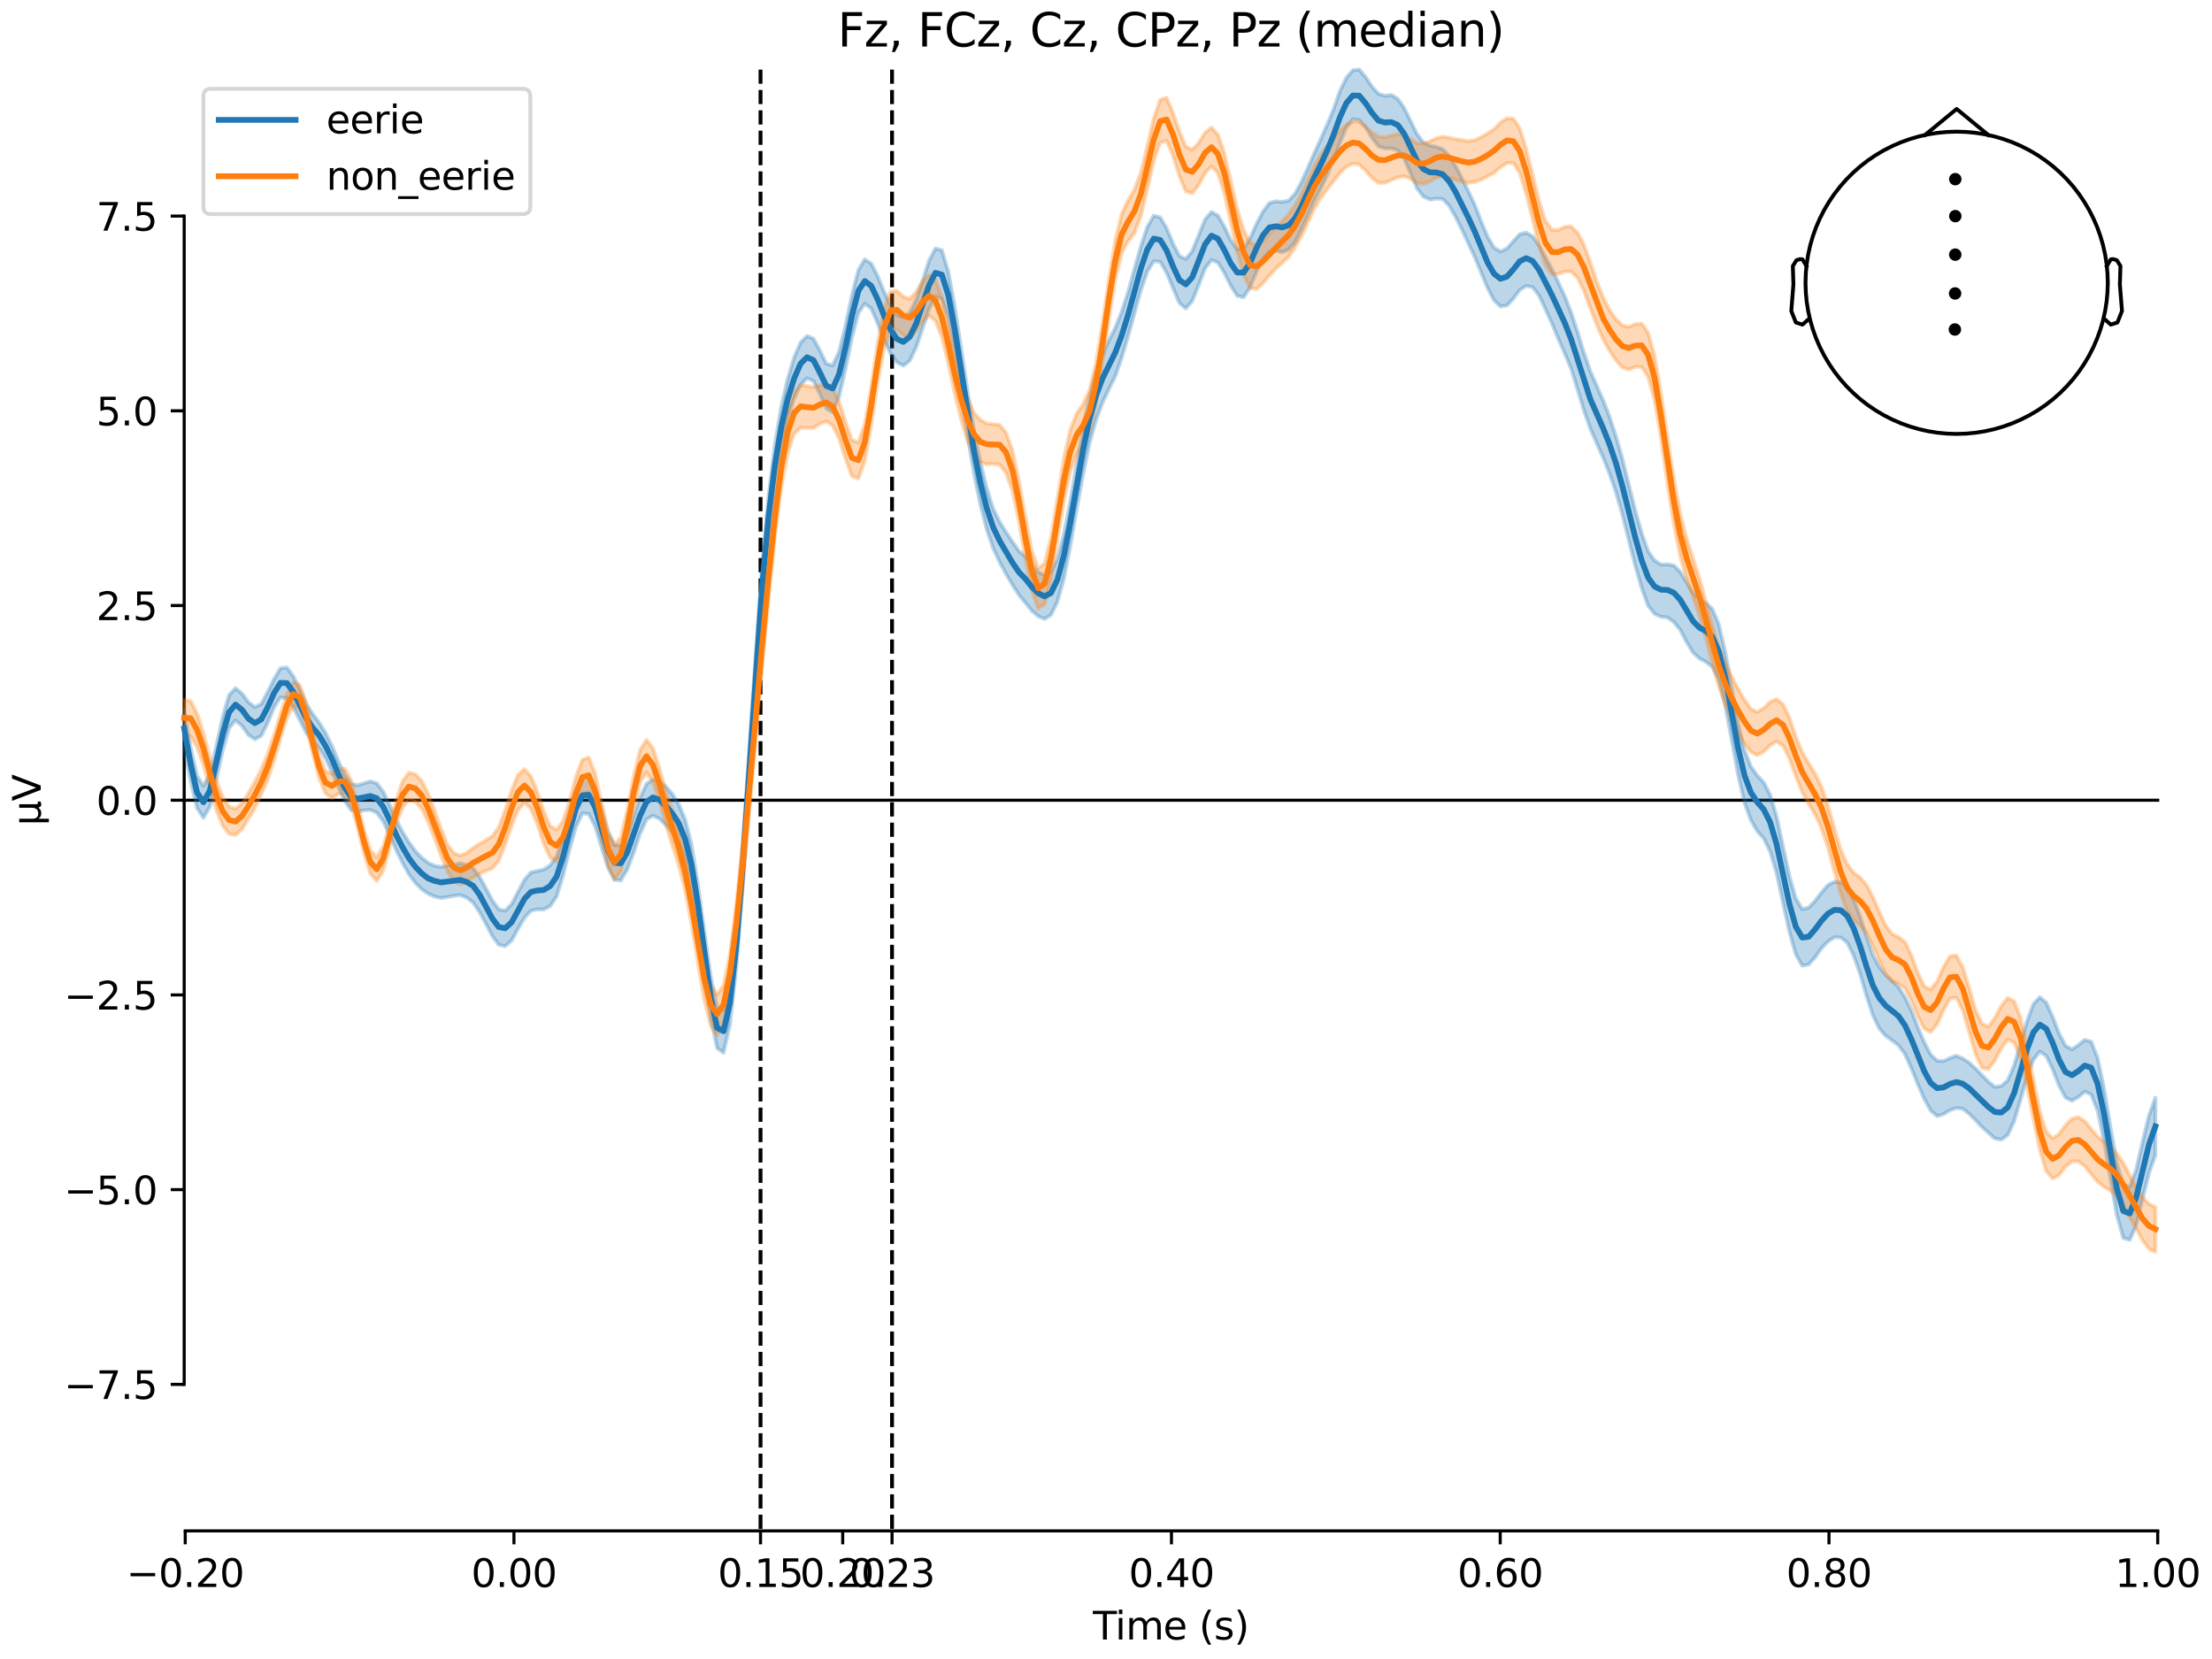 <?xml version="1.0" encoding="utf-8" standalone="no"?>
<!DOCTYPE svg PUBLIC "-//W3C//DTD SVG 1.1//EN"
  "http://www.w3.org/Graphics/SVG/1.1/DTD/svg11.dtd">
<svg xmlns:xlink="http://www.w3.org/1999/xlink" width="576pt" height="432pt" viewBox="0 0 576 432" xmlns="http://www.w3.org/2000/svg" version="1.1">
 <defs>
  <style type="text/css">*{stroke-linejoin: round; stroke-linecap: butt}</style>
 </defs>
 <g id="figure_1">
  <g id="patch_1">
   <path d="M 0 432 
L 576 432 
L 576 0 
L 0 0 
z
" style="fill: #ffffff"/>
  </g>
  <g id="axes_1">
   <g id="patch_2">
    <path d="M 47.961 398.644 
L 561.867 398.644 
L 561.867 18.118 
L 47.961 18.118 
L 47.961 398.644 
z
" style="fill: none; opacity: 0"/>
   </g>
   <g id="patch_3">
    <path d="M 47.961 360.491 
L 47.961 56.271 
" style="fill: none; stroke: #000000; stroke-width: 0.8; stroke-linejoin: miter; stroke-linecap: square"/>
   </g>
   <g id="LineCollection_1">
    <path d="M 198.04 18.118 
L 198.04 398.644 
" clip-path="url(#pbbeeace6c9)" style="fill: none; stroke-dasharray: 3.7,1.6; stroke-dashoffset: 0; stroke: #000000"/>
    <path d="M 232.282 18.118 
L 232.282 398.644 
" clip-path="url(#pbbeeace6c9)" style="fill: none; stroke-dasharray: 3.7,1.6; stroke-dashoffset: 0; stroke: #000000"/>
   </g>
   <g id="matplotlib.axis_1">
    <g id="xtick_1">
     <g id="line2d_1">
      <defs>
       <path id="mc6a0fc53ea" d="M 0 0 
L 0 3.5 
" style="stroke: #000000; stroke-width: 0.8"/>
      </defs>
      <g>
       <use xlink:href="#mc6a0fc53ea" x="48.229" y="398.644" style="stroke: #000000; stroke-width: 0.8"/>
      </g>
     </g>
     <g id="text_1">
      <!-- −0.20 -->
      <g transform="translate(32.906 413.242) scale(0.1 -0.1)">
       <defs>
        <path id="DejaVuSans-2212" d="M 678 2272 
L 4684 2272 
L 4684 1741 
L 678 1741 
L 678 2272 
z
" transform="scale(0.016)"/>
        <path id="DejaVuSans-30" d="M 2034 4250 
Q 1547 4250 1301 3770 
Q 1056 3291 1056 2328 
Q 1056 1369 1301 889 
Q 1547 409 2034 409 
Q 2525 409 2770 889 
Q 3016 1369 3016 2328 
Q 3016 3291 2770 3770 
Q 2525 4250 2034 4250 
z
M 2034 4750 
Q 2819 4750 3233 4129 
Q 3647 3509 3647 2328 
Q 3647 1150 3233 529 
Q 2819 -91 2034 -91 
Q 1250 -91 836 529 
Q 422 1150 422 2328 
Q 422 3509 836 4129 
Q 1250 4750 2034 4750 
z
" transform="scale(0.016)"/>
        <path id="DejaVuSans-2e" d="M 684 794 
L 1344 794 
L 1344 0 
L 684 0 
L 684 794 
z
" transform="scale(0.016)"/>
        <path id="DejaVuSans-32" d="M 1228 531 
L 3431 531 
L 3431 0 
L 469 0 
L 469 531 
Q 828 903 1448 1529 
Q 2069 2156 2228 2338 
Q 2531 2678 2651 2914 
Q 2772 3150 2772 3378 
Q 2772 3750 2511 3984 
Q 2250 4219 1831 4219 
Q 1534 4219 1204 4116 
Q 875 4013 500 3803 
L 500 4441 
Q 881 4594 1212 4672 
Q 1544 4750 1819 4750 
Q 2544 4750 2975 4387 
Q 3406 4025 3406 3419 
Q 3406 3131 3298 2873 
Q 3191 2616 2906 2266 
Q 2828 2175 2409 1742 
Q 1991 1309 1228 531 
z
" transform="scale(0.016)"/>
       </defs>
       <use xlink:href="#DejaVuSans-2212"/>
       <use xlink:href="#DejaVuSans-30" transform="translate(83.789 0)"/>
       <use xlink:href="#DejaVuSans-2e" transform="translate(147.412 0)"/>
       <use xlink:href="#DejaVuSans-32" transform="translate(179.199 0)"/>
       <use xlink:href="#DejaVuSans-30" transform="translate(242.822 0)"/>
      </g>
     </g>
    </g>
    <g id="xtick_2">
     <g id="line2d_2">
      <g>
       <use xlink:href="#mc6a0fc53ea" x="133.835" y="398.644" style="stroke: #000000; stroke-width: 0.8"/>
      </g>
     </g>
     <g id="text_2">
      <!-- 0.00 -->
      <g transform="translate(122.702 413.242) scale(0.1 -0.1)">
       <use xlink:href="#DejaVuSans-30"/>
       <use xlink:href="#DejaVuSans-2e" transform="translate(63.623 0)"/>
       <use xlink:href="#DejaVuSans-30" transform="translate(95.41 0)"/>
       <use xlink:href="#DejaVuSans-30" transform="translate(159.033 0)"/>
      </g>
     </g>
    </g>
    <g id="xtick_3">
     <g id="line2d_3">
      <g>
       <use xlink:href="#mc6a0fc53ea" x="198.04" y="398.644" style="stroke: #000000; stroke-width: 0.8"/>
      </g>
     </g>
     <g id="text_3">
      <!-- 0.15 -->
      <g transform="translate(186.907 413.242) scale(0.1 -0.1)">
       <defs>
        <path id="DejaVuSans-31" d="M 794 531 
L 1825 531 
L 1825 4091 
L 703 3866 
L 703 4441 
L 1819 4666 
L 2450 4666 
L 2450 531 
L 3481 531 
L 3481 0 
L 794 0 
L 794 531 
z
" transform="scale(0.016)"/>
        <path id="DejaVuSans-35" d="M 691 4666 
L 3169 4666 
L 3169 4134 
L 1269 4134 
L 1269 2991 
Q 1406 3038 1543 3061 
Q 1681 3084 1819 3084 
Q 2600 3084 3056 2656 
Q 3513 2228 3513 1497 
Q 3513 744 3044 326 
Q 2575 -91 1722 -91 
Q 1428 -91 1123 -41 
Q 819 9 494 109 
L 494 744 
Q 775 591 1075 516 
Q 1375 441 1709 441 
Q 2250 441 2565 725 
Q 2881 1009 2881 1497 
Q 2881 1984 2565 2268 
Q 2250 2553 1709 2553 
Q 1456 2553 1204 2497 
Q 953 2441 691 2322 
L 691 4666 
z
" transform="scale(0.016)"/>
       </defs>
       <use xlink:href="#DejaVuSans-30"/>
       <use xlink:href="#DejaVuSans-2e" transform="translate(63.623 0)"/>
       <use xlink:href="#DejaVuSans-31" transform="translate(95.41 0)"/>
       <use xlink:href="#DejaVuSans-35" transform="translate(159.033 0)"/>
      </g>
     </g>
    </g>
    <g id="xtick_4">
     <g id="line2d_4">
      <g>
       <use xlink:href="#mc6a0fc53ea" x="219.441" y="398.644" style="stroke: #000000; stroke-width: 0.8"/>
      </g>
     </g>
     <g id="text_4">
      <!-- 0.20 -->
      <g transform="translate(208.309 413.242) scale(0.1 -0.1)">
       <use xlink:href="#DejaVuSans-30"/>
       <use xlink:href="#DejaVuSans-2e" transform="translate(63.623 0)"/>
       <use xlink:href="#DejaVuSans-32" transform="translate(95.41 0)"/>
       <use xlink:href="#DejaVuSans-30" transform="translate(159.033 0)"/>
      </g>
     </g>
    </g>
    <g id="xtick_5">
     <g id="line2d_5">
      <g>
       <use xlink:href="#mc6a0fc53ea" x="232.282" y="398.644" style="stroke: #000000; stroke-width: 0.8"/>
      </g>
     </g>
     <g id="text_5">
      <!-- 0.23 -->
      <g transform="translate(221.15 413.242) scale(0.1 -0.1)">
       <defs>
        <path id="DejaVuSans-33" d="M 2597 2516 
Q 3050 2419 3304 2112 
Q 3559 1806 3559 1356 
Q 3559 666 3084 287 
Q 2609 -91 1734 -91 
Q 1441 -91 1130 -33 
Q 819 25 488 141 
L 488 750 
Q 750 597 1062 519 
Q 1375 441 1716 441 
Q 2309 441 2620 675 
Q 2931 909 2931 1356 
Q 2931 1769 2642 2001 
Q 2353 2234 1838 2234 
L 1294 2234 
L 1294 2753 
L 1863 2753 
Q 2328 2753 2575 2939 
Q 2822 3125 2822 3475 
Q 2822 3834 2567 4026 
Q 2313 4219 1838 4219 
Q 1578 4219 1281 4162 
Q 984 4106 628 3988 
L 628 4550 
Q 988 4650 1302 4700 
Q 1616 4750 1894 4750 
Q 2613 4750 3031 4423 
Q 3450 4097 3450 3541 
Q 3450 3153 3228 2886 
Q 3006 2619 2597 2516 
z
" transform="scale(0.016)"/>
       </defs>
       <use xlink:href="#DejaVuSans-30"/>
       <use xlink:href="#DejaVuSans-2e" transform="translate(63.623 0)"/>
       <use xlink:href="#DejaVuSans-32" transform="translate(95.41 0)"/>
       <use xlink:href="#DejaVuSans-33" transform="translate(159.033 0)"/>
      </g>
     </g>
    </g>
    <g id="xtick_6">
     <g id="line2d_6">
      <g>
       <use xlink:href="#mc6a0fc53ea" x="305.048" y="398.644" style="stroke: #000000; stroke-width: 0.8"/>
      </g>
     </g>
     <g id="text_6">
      <!-- 0.40 -->
      <g transform="translate(293.915 413.242) scale(0.1 -0.1)">
       <defs>
        <path id="DejaVuSans-34" d="M 2419 4116 
L 825 1625 
L 2419 1625 
L 2419 4116 
z
M 2253 4666 
L 3047 4666 
L 3047 1625 
L 3713 1625 
L 3713 1100 
L 3047 1100 
L 3047 0 
L 2419 0 
L 2419 1100 
L 313 1100 
L 313 1709 
L 2253 4666 
z
" transform="scale(0.016)"/>
       </defs>
       <use xlink:href="#DejaVuSans-30"/>
       <use xlink:href="#DejaVuSans-2e" transform="translate(63.623 0)"/>
       <use xlink:href="#DejaVuSans-34" transform="translate(95.41 0)"/>
       <use xlink:href="#DejaVuSans-30" transform="translate(159.033 0)"/>
      </g>
     </g>
    </g>
    <g id="xtick_7">
     <g id="line2d_7">
      <g>
       <use xlink:href="#mc6a0fc53ea" x="390.654" y="398.644" style="stroke: #000000; stroke-width: 0.8"/>
      </g>
     </g>
     <g id="text_7">
      <!-- 0.60 -->
      <g transform="translate(379.521 413.242) scale(0.1 -0.1)">
       <defs>
        <path id="DejaVuSans-36" d="M 2113 2584 
Q 1688 2584 1439 2293 
Q 1191 2003 1191 1497 
Q 1191 994 1439 701 
Q 1688 409 2113 409 
Q 2538 409 2786 701 
Q 3034 994 3034 1497 
Q 3034 2003 2786 2293 
Q 2538 2584 2113 2584 
z
M 3366 4563 
L 3366 3988 
Q 3128 4100 2886 4159 
Q 2644 4219 2406 4219 
Q 1781 4219 1451 3797 
Q 1122 3375 1075 2522 
Q 1259 2794 1537 2939 
Q 1816 3084 2150 3084 
Q 2853 3084 3261 2657 
Q 3669 2231 3669 1497 
Q 3669 778 3244 343 
Q 2819 -91 2113 -91 
Q 1303 -91 875 529 
Q 447 1150 447 2328 
Q 447 3434 972 4092 
Q 1497 4750 2381 4750 
Q 2619 4750 2861 4703 
Q 3103 4656 3366 4563 
z
" transform="scale(0.016)"/>
       </defs>
       <use xlink:href="#DejaVuSans-30"/>
       <use xlink:href="#DejaVuSans-2e" transform="translate(63.623 0)"/>
       <use xlink:href="#DejaVuSans-36" transform="translate(95.41 0)"/>
       <use xlink:href="#DejaVuSans-30" transform="translate(159.033 0)"/>
      </g>
     </g>
    </g>
    <g id="xtick_8">
     <g id="line2d_8">
      <g>
       <use xlink:href="#mc6a0fc53ea" x="476.261" y="398.644" style="stroke: #000000; stroke-width: 0.8"/>
      </g>
     </g>
     <g id="text_8">
      <!-- 0.80 -->
      <g transform="translate(465.128 413.242) scale(0.1 -0.1)">
       <defs>
        <path id="DejaVuSans-38" d="M 2034 2216 
Q 1584 2216 1326 1975 
Q 1069 1734 1069 1313 
Q 1069 891 1326 650 
Q 1584 409 2034 409 
Q 2484 409 2743 651 
Q 3003 894 3003 1313 
Q 3003 1734 2745 1975 
Q 2488 2216 2034 2216 
z
M 1403 2484 
Q 997 2584 770 2862 
Q 544 3141 544 3541 
Q 544 4100 942 4425 
Q 1341 4750 2034 4750 
Q 2731 4750 3128 4425 
Q 3525 4100 3525 3541 
Q 3525 3141 3298 2862 
Q 3072 2584 2669 2484 
Q 3125 2378 3379 2068 
Q 3634 1759 3634 1313 
Q 3634 634 3220 271 
Q 2806 -91 2034 -91 
Q 1263 -91 848 271 
Q 434 634 434 1313 
Q 434 1759 690 2068 
Q 947 2378 1403 2484 
z
M 1172 3481 
Q 1172 3119 1398 2916 
Q 1625 2713 2034 2713 
Q 2441 2713 2670 2916 
Q 2900 3119 2900 3481 
Q 2900 3844 2670 4047 
Q 2441 4250 2034 4250 
Q 1625 4250 1398 4047 
Q 1172 3844 1172 3481 
z
" transform="scale(0.016)"/>
       </defs>
       <use xlink:href="#DejaVuSans-30"/>
       <use xlink:href="#DejaVuSans-2e" transform="translate(63.623 0)"/>
       <use xlink:href="#DejaVuSans-38" transform="translate(95.41 0)"/>
       <use xlink:href="#DejaVuSans-30" transform="translate(159.033 0)"/>
      </g>
     </g>
    </g>
    <g id="xtick_9">
     <g id="line2d_9">
      <g>
       <use xlink:href="#mc6a0fc53ea" x="561.867" y="398.644" style="stroke: #000000; stroke-width: 0.8"/>
      </g>
     </g>
     <g id="text_9">
      <!-- 1.00 -->
      <g transform="translate(550.734 413.242) scale(0.1 -0.1)">
       <use xlink:href="#DejaVuSans-31"/>
       <use xlink:href="#DejaVuSans-2e" transform="translate(63.623 0)"/>
       <use xlink:href="#DejaVuSans-30" transform="translate(95.41 0)"/>
       <use xlink:href="#DejaVuSans-30" transform="translate(159.033 0)"/>
      </g>
     </g>
    </g>
    <g id="text_10">
     <!-- Time (s) -->
     <g transform="translate(284.585 426.92) scale(0.1 -0.1)">
      <defs>
       <path id="DejaVuSans-54" d="M -19 4666 
L 3928 4666 
L 3928 4134 
L 2272 4134 
L 2272 0 
L 1638 0 
L 1638 4134 
L -19 4134 
L -19 4666 
z
" transform="scale(0.016)"/>
       <path id="DejaVuSans-69" d="M 603 3500 
L 1178 3500 
L 1178 0 
L 603 0 
L 603 3500 
z
M 603 4863 
L 1178 4863 
L 1178 4134 
L 603 4134 
L 603 4863 
z
" transform="scale(0.016)"/>
       <path id="DejaVuSans-6d" d="M 3328 2828 
Q 3544 3216 3844 3400 
Q 4144 3584 4550 3584 
Q 5097 3584 5394 3201 
Q 5691 2819 5691 2113 
L 5691 0 
L 5113 0 
L 5113 2094 
Q 5113 2597 4934 2840 
Q 4756 3084 4391 3084 
Q 3944 3084 3684 2787 
Q 3425 2491 3425 1978 
L 3425 0 
L 2847 0 
L 2847 2094 
Q 2847 2600 2669 2842 
Q 2491 3084 2119 3084 
Q 1678 3084 1418 2786 
Q 1159 2488 1159 1978 
L 1159 0 
L 581 0 
L 581 3500 
L 1159 3500 
L 1159 2956 
Q 1356 3278 1631 3431 
Q 1906 3584 2284 3584 
Q 2666 3584 2933 3390 
Q 3200 3197 3328 2828 
z
" transform="scale(0.016)"/>
       <path id="DejaVuSans-65" d="M 3597 1894 
L 3597 1613 
L 953 1613 
Q 991 1019 1311 708 
Q 1631 397 2203 397 
Q 2534 397 2845 478 
Q 3156 559 3463 722 
L 3463 178 
Q 3153 47 2828 -22 
Q 2503 -91 2169 -91 
Q 1331 -91 842 396 
Q 353 884 353 1716 
Q 353 2575 817 3079 
Q 1281 3584 2069 3584 
Q 2775 3584 3186 3129 
Q 3597 2675 3597 1894 
z
M 3022 2063 
Q 3016 2534 2758 2815 
Q 2500 3097 2075 3097 
Q 1594 3097 1305 2825 
Q 1016 2553 972 2059 
L 3022 2063 
z
" transform="scale(0.016)"/>
       <path id="DejaVuSans-20" transform="scale(0.016)"/>
       <path id="DejaVuSans-28" d="M 1984 4856 
Q 1566 4138 1362 3434 
Q 1159 2731 1159 2009 
Q 1159 1288 1364 580 
Q 1569 -128 1984 -844 
L 1484 -844 
Q 1016 -109 783 600 
Q 550 1309 550 2009 
Q 550 2706 781 3412 
Q 1013 4119 1484 4856 
L 1984 4856 
z
" transform="scale(0.016)"/>
       <path id="DejaVuSans-73" d="M 2834 3397 
L 2834 2853 
Q 2591 2978 2328 3040 
Q 2066 3103 1784 3103 
Q 1356 3103 1142 2972 
Q 928 2841 928 2578 
Q 928 2378 1081 2264 
Q 1234 2150 1697 2047 
L 1894 2003 
Q 2506 1872 2764 1633 
Q 3022 1394 3022 966 
Q 3022 478 2636 193 
Q 2250 -91 1575 -91 
Q 1294 -91 989 -36 
Q 684 19 347 128 
L 347 722 
Q 666 556 975 473 
Q 1284 391 1588 391 
Q 1994 391 2212 530 
Q 2431 669 2431 922 
Q 2431 1156 2273 1281 
Q 2116 1406 1581 1522 
L 1381 1569 
Q 847 1681 609 1914 
Q 372 2147 372 2553 
Q 372 3047 722 3315 
Q 1072 3584 1716 3584 
Q 2034 3584 2315 3537 
Q 2597 3491 2834 3397 
z
" transform="scale(0.016)"/>
       <path id="DejaVuSans-29" d="M 513 4856 
L 1013 4856 
Q 1481 4119 1714 3412 
Q 1947 2706 1947 2009 
Q 1947 1309 1714 600 
Q 1481 -109 1013 -844 
L 513 -844 
Q 928 -128 1133 580 
Q 1338 1288 1338 2009 
Q 1338 2731 1133 3434 
Q 928 4138 513 4856 
z
" transform="scale(0.016)"/>
      </defs>
      <use xlink:href="#DejaVuSans-54"/>
      <use xlink:href="#DejaVuSans-69" transform="translate(57.959 0)"/>
      <use xlink:href="#DejaVuSans-6d" transform="translate(85.742 0)"/>
      <use xlink:href="#DejaVuSans-65" transform="translate(183.154 0)"/>
      <use xlink:href="#DejaVuSans-20" transform="translate(244.678 0)"/>
      <use xlink:href="#DejaVuSans-28" transform="translate(276.465 0)"/>
      <use xlink:href="#DejaVuSans-73" transform="translate(315.479 0)"/>
      <use xlink:href="#DejaVuSans-29" transform="translate(367.578 0)"/>
     </g>
    </g>
   </g>
   <g id="matplotlib.axis_2">
    <g id="ytick_1">
     <g id="line2d_10">
      <defs>
       <path id="mb66586ad4b" d="M 0 0 
L -3.5 0 
" style="stroke: #000000; stroke-width: 0.8"/>
      </defs>
      <g>
       <use xlink:href="#mb66586ad4b" x="47.961" y="360.491" style="stroke: #000000; stroke-width: 0.8"/>
      </g>
     </g>
     <g id="text_11">
      <!-- −7.5 -->
      <g transform="translate(16.678 364.29) scale(0.1 -0.1)">
       <defs>
        <path id="DejaVuSans-37" d="M 525 4666 
L 3525 4666 
L 3525 4397 
L 1831 0 
L 1172 0 
L 2766 4134 
L 525 4134 
L 525 4666 
z
" transform="scale(0.016)"/>
       </defs>
       <use xlink:href="#DejaVuSans-2212"/>
       <use xlink:href="#DejaVuSans-37" transform="translate(83.789 0)"/>
       <use xlink:href="#DejaVuSans-2e" transform="translate(147.412 0)"/>
       <use xlink:href="#DejaVuSans-35" transform="translate(179.199 0)"/>
      </g>
     </g>
    </g>
    <g id="ytick_2">
     <g id="line2d_11">
      <g>
       <use xlink:href="#mb66586ad4b" x="47.961" y="309.787" style="stroke: #000000; stroke-width: 0.8"/>
      </g>
     </g>
     <g id="text_12">
      <!-- −5.0 -->
      <g transform="translate(16.678 313.587) scale(0.1 -0.1)">
       <use xlink:href="#DejaVuSans-2212"/>
       <use xlink:href="#DejaVuSans-35" transform="translate(83.789 0)"/>
       <use xlink:href="#DejaVuSans-2e" transform="translate(147.412 0)"/>
       <use xlink:href="#DejaVuSans-30" transform="translate(179.199 0)"/>
      </g>
     </g>
    </g>
    <g id="ytick_3">
     <g id="line2d_12">
      <g>
       <use xlink:href="#mb66586ad4b" x="47.961" y="259.084" style="stroke: #000000; stroke-width: 0.8"/>
      </g>
     </g>
     <g id="text_13">
      <!-- −2.5 -->
      <g transform="translate(16.678 262.883) scale(0.1 -0.1)">
       <use xlink:href="#DejaVuSans-2212"/>
       <use xlink:href="#DejaVuSans-32" transform="translate(83.789 0)"/>
       <use xlink:href="#DejaVuSans-2e" transform="translate(147.412 0)"/>
       <use xlink:href="#DejaVuSans-35" transform="translate(179.199 0)"/>
      </g>
     </g>
    </g>
    <g id="ytick_4">
     <g id="line2d_13">
      <g>
       <use xlink:href="#mb66586ad4b" x="47.961" y="208.381" style="stroke: #000000; stroke-width: 0.8"/>
      </g>
     </g>
     <g id="text_14">
      <!-- 0.0 -->
      <g transform="translate(25.058 212.18) scale(0.1 -0.1)">
       <use xlink:href="#DejaVuSans-30"/>
       <use xlink:href="#DejaVuSans-2e" transform="translate(63.623 0)"/>
       <use xlink:href="#DejaVuSans-30" transform="translate(95.41 0)"/>
      </g>
     </g>
    </g>
    <g id="ytick_5">
     <g id="line2d_14">
      <g>
       <use xlink:href="#mb66586ad4b" x="47.961" y="157.678" style="stroke: #000000; stroke-width: 0.8"/>
      </g>
     </g>
     <g id="text_15">
      <!-- 2.5 -->
      <g transform="translate(25.058 161.477) scale(0.1 -0.1)">
       <use xlink:href="#DejaVuSans-32"/>
       <use xlink:href="#DejaVuSans-2e" transform="translate(63.623 0)"/>
       <use xlink:href="#DejaVuSans-35" transform="translate(95.41 0)"/>
      </g>
     </g>
    </g>
    <g id="ytick_6">
     <g id="line2d_15">
      <g>
       <use xlink:href="#mb66586ad4b" x="47.961" y="106.975" style="stroke: #000000; stroke-width: 0.8"/>
      </g>
     </g>
     <g id="text_16">
      <!-- 5.0 -->
      <g transform="translate(25.058 110.774) scale(0.1 -0.1)">
       <use xlink:href="#DejaVuSans-35"/>
       <use xlink:href="#DejaVuSans-2e" transform="translate(63.623 0)"/>
       <use xlink:href="#DejaVuSans-30" transform="translate(95.41 0)"/>
      </g>
     </g>
    </g>
    <g id="ytick_7">
     <g id="line2d_16">
      <g>
       <use xlink:href="#mb66586ad4b" x="47.961" y="56.271" style="stroke: #000000; stroke-width: 0.8"/>
      </g>
     </g>
     <g id="text_17">
      <!-- 7.5 -->
      <g transform="translate(25.058 60.071) scale(0.1 -0.1)">
       <use xlink:href="#DejaVuSans-37"/>
       <use xlink:href="#DejaVuSans-2e" transform="translate(63.623 0)"/>
       <use xlink:href="#DejaVuSans-35" transform="translate(95.41 0)"/>
      </g>
     </g>
    </g>
    <g id="text_18">
     <!-- µV -->
     <g transform="translate(10.599 214.982) rotate(-90) scale(0.1 -0.1)">
      <defs>
       <path id="DejaVuSans-b5" d="M 544 -1331 
L 544 3500 
L 1119 3500 
L 1119 1325 
Q 1119 872 1334 640 
Q 1550 409 1972 409 
Q 2434 409 2667 671 
Q 2900 934 2900 1459 
L 2900 3500 
L 3475 3500 
L 3475 806 
Q 3475 619 3529 530 
Q 3584 441 3700 441 
Q 3728 441 3778 458 
Q 3828 475 3916 513 
L 3916 50 
Q 3788 -22 3673 -56 
Q 3559 -91 3450 -91 
Q 3234 -91 3106 31 
Q 2978 153 2931 403 
Q 2775 156 2548 32 
Q 2322 -91 2016 -91 
Q 1697 -91 1473 31 
Q 1250 153 1119 397 
L 1119 -1331 
L 544 -1331 
z
" transform="scale(0.016)"/>
       <path id="DejaVuSans-56" d="M 1831 0 
L 50 4666 
L 709 4666 
L 2188 738 
L 3669 4666 
L 4325 4666 
L 2547 0 
L 1831 0 
z
" transform="scale(0.016)"/>
      </defs>
      <use xlink:href="#DejaVuSans-b5"/>
      <use xlink:href="#DejaVuSans-56" transform="translate(63.623 0)"/>
     </g>
    </g>
   </g>
   <g id="patch_4">
    <path d="M 48.229 398.644 
L 561.867 398.644 
" style="fill: none; stroke: #000000; stroke-width: 0.8; stroke-linejoin: miter; stroke-linecap: square"/>
   </g>
   <g id="patch_5">
    <path d="M 47.961 208.381 
L 561.867 208.381 
" style="fill: none; stroke: #000000; stroke-width: 0.8; stroke-linejoin: miter; stroke-linecap: square"/>
   </g>
   <g id="text_19">
    <!-- Fz, FCz, Cz, CPz, Pz (median) -->
    <g transform="translate(218.127 12.118) scale(0.12 -0.12)">
     <defs>
      <path id="DejaVuSans-46" d="M 628 4666 
L 3309 4666 
L 3309 4134 
L 1259 4134 
L 1259 2759 
L 3109 2759 
L 3109 2228 
L 1259 2228 
L 1259 0 
L 628 0 
L 628 4666 
z
" transform="scale(0.016)"/>
      <path id="DejaVuSans-7a" d="M 353 3500 
L 3084 3500 
L 3084 2975 
L 922 459 
L 3084 459 
L 3084 0 
L 275 0 
L 275 525 
L 2438 3041 
L 353 3041 
L 353 3500 
z
" transform="scale(0.016)"/>
      <path id="DejaVuSans-2c" d="M 750 794 
L 1409 794 
L 1409 256 
L 897 -744 
L 494 -744 
L 750 256 
L 750 794 
z
" transform="scale(0.016)"/>
      <path id="DejaVuSans-43" d="M 4122 4306 
L 4122 3641 
Q 3803 3938 3442 4084 
Q 3081 4231 2675 4231 
Q 1875 4231 1450 3742 
Q 1025 3253 1025 2328 
Q 1025 1406 1450 917 
Q 1875 428 2675 428 
Q 3081 428 3442 575 
Q 3803 722 4122 1019 
L 4122 359 
Q 3791 134 3420 21 
Q 3050 -91 2638 -91 
Q 1578 -91 968 557 
Q 359 1206 359 2328 
Q 359 3453 968 4101 
Q 1578 4750 2638 4750 
Q 3056 4750 3426 4639 
Q 3797 4528 4122 4306 
z
" transform="scale(0.016)"/>
      <path id="DejaVuSans-50" d="M 1259 4147 
L 1259 2394 
L 2053 2394 
Q 2494 2394 2734 2622 
Q 2975 2850 2975 3272 
Q 2975 3691 2734 3919 
Q 2494 4147 2053 4147 
L 1259 4147 
z
M 628 4666 
L 2053 4666 
Q 2838 4666 3239 4311 
Q 3641 3956 3641 3272 
Q 3641 2581 3239 2228 
Q 2838 1875 2053 1875 
L 1259 1875 
L 1259 0 
L 628 0 
L 628 4666 
z
" transform="scale(0.016)"/>
      <path id="DejaVuSans-64" d="M 2906 2969 
L 2906 4863 
L 3481 4863 
L 3481 0 
L 2906 0 
L 2906 525 
Q 2725 213 2448 61 
Q 2172 -91 1784 -91 
Q 1150 -91 751 415 
Q 353 922 353 1747 
Q 353 2572 751 3078 
Q 1150 3584 1784 3584 
Q 2172 3584 2448 3432 
Q 2725 3281 2906 2969 
z
M 947 1747 
Q 947 1113 1208 752 
Q 1469 391 1925 391 
Q 2381 391 2643 752 
Q 2906 1113 2906 1747 
Q 2906 2381 2643 2742 
Q 2381 3103 1925 3103 
Q 1469 3103 1208 2742 
Q 947 2381 947 1747 
z
" transform="scale(0.016)"/>
      <path id="DejaVuSans-61" d="M 2194 1759 
Q 1497 1759 1228 1600 
Q 959 1441 959 1056 
Q 959 750 1161 570 
Q 1363 391 1709 391 
Q 2188 391 2477 730 
Q 2766 1069 2766 1631 
L 2766 1759 
L 2194 1759 
z
M 3341 1997 
L 3341 0 
L 2766 0 
L 2766 531 
Q 2569 213 2275 61 
Q 1981 -91 1556 -91 
Q 1019 -91 701 211 
Q 384 513 384 1019 
Q 384 1609 779 1909 
Q 1175 2209 1959 2209 
L 2766 2209 
L 2766 2266 
Q 2766 2663 2505 2880 
Q 2244 3097 1772 3097 
Q 1472 3097 1187 3025 
Q 903 2953 641 2809 
L 641 3341 
Q 956 3463 1253 3523 
Q 1550 3584 1831 3584 
Q 2591 3584 2966 3190 
Q 3341 2797 3341 1997 
z
" transform="scale(0.016)"/>
      <path id="DejaVuSans-6e" d="M 3513 2113 
L 3513 0 
L 2938 0 
L 2938 2094 
Q 2938 2591 2744 2837 
Q 2550 3084 2163 3084 
Q 1697 3084 1428 2787 
Q 1159 2491 1159 1978 
L 1159 0 
L 581 0 
L 581 3500 
L 1159 3500 
L 1159 2956 
Q 1366 3272 1645 3428 
Q 1925 3584 2291 3584 
Q 2894 3584 3203 3211 
Q 3513 2838 3513 2113 
z
" transform="scale(0.016)"/>
     </defs>
     <use xlink:href="#DejaVuSans-46"/>
     <use xlink:href="#DejaVuSans-7a" transform="translate(57.52 0)"/>
     <use xlink:href="#DejaVuSans-2c" transform="translate(110.01 0)"/>
     <use xlink:href="#DejaVuSans-20" transform="translate(141.797 0)"/>
     <use xlink:href="#DejaVuSans-46" transform="translate(173.584 0)"/>
     <use xlink:href="#DejaVuSans-43" transform="translate(231.104 0)"/>
     <use xlink:href="#DejaVuSans-7a" transform="translate(300.928 0)"/>
     <use xlink:href="#DejaVuSans-2c" transform="translate(353.418 0)"/>
     <use xlink:href="#DejaVuSans-20" transform="translate(385.205 0)"/>
     <use xlink:href="#DejaVuSans-43" transform="translate(416.992 0)"/>
     <use xlink:href="#DejaVuSans-7a" transform="translate(486.816 0)"/>
     <use xlink:href="#DejaVuSans-2c" transform="translate(539.307 0)"/>
     <use xlink:href="#DejaVuSans-20" transform="translate(571.094 0)"/>
     <use xlink:href="#DejaVuSans-43" transform="translate(602.881 0)"/>
     <use xlink:href="#DejaVuSans-50" transform="translate(672.705 0)"/>
     <use xlink:href="#DejaVuSans-7a" transform="translate(733.008 0)"/>
     <use xlink:href="#DejaVuSans-2c" transform="translate(785.498 0)"/>
     <use xlink:href="#DejaVuSans-20" transform="translate(817.285 0)"/>
     <use xlink:href="#DejaVuSans-50" transform="translate(849.072 0)"/>
     <use xlink:href="#DejaVuSans-7a" transform="translate(909.375 0)"/>
     <use xlink:href="#DejaVuSans-20" transform="translate(961.865 0)"/>
     <use xlink:href="#DejaVuSans-28" transform="translate(993.652 0)"/>
     <use xlink:href="#DejaVuSans-6d" transform="translate(1032.666 0)"/>
     <use xlink:href="#DejaVuSans-65" transform="translate(1130.078 0)"/>
     <use xlink:href="#DejaVuSans-64" transform="translate(1191.602 0)"/>
     <use xlink:href="#DejaVuSans-69" transform="translate(1255.078 0)"/>
     <use xlink:href="#DejaVuSans-61" transform="translate(1282.861 0)"/>
     <use xlink:href="#DejaVuSans-6e" transform="translate(1344.141 0)"/>
     <use xlink:href="#DejaVuSans-29" transform="translate(1407.52 0)"/>
    </g>
   </g>
   <g id="legend_1">
    <g id="patch_6">
     <path d="M 54.961 55.753 
L 136.103 55.753 
Q 138.103 55.753 138.103 53.753 
L 138.103 25.118 
Q 138.103 23.118 136.103 23.118 
L 54.961 23.118 
Q 52.961 23.118 52.961 25.118 
L 52.961 53.753 
Q 52.961 55.753 54.961 55.753 
z
" style="fill: #ffffff; opacity: 0.8; stroke: #cccccc; stroke-linejoin: miter"/>
    </g>
    <g id="line2d_17">
     <path d="M 56.961 31.217 
L 66.961 31.217 
L 76.961 31.217 
" style="fill: none; stroke: #1f77b4; stroke-width: 1.5; stroke-linecap: square"/>
    </g>
    <g id="text_20">
     <!-- eerie -->
     <g transform="translate(84.961 34.717) scale(0.1 -0.1)">
      <defs>
       <path id="DejaVuSans-72" d="M 2631 2963 
Q 2534 3019 2420 3045 
Q 2306 3072 2169 3072 
Q 1681 3072 1420 2755 
Q 1159 2438 1159 1844 
L 1159 0 
L 581 0 
L 581 3500 
L 1159 3500 
L 1159 2956 
Q 1341 3275 1631 3429 
Q 1922 3584 2338 3584 
Q 2397 3584 2469 3576 
Q 2541 3569 2628 3553 
L 2631 2963 
z
" transform="scale(0.016)"/>
      </defs>
      <use xlink:href="#DejaVuSans-65"/>
      <use xlink:href="#DejaVuSans-65" transform="translate(61.523 0)"/>
      <use xlink:href="#DejaVuSans-72" transform="translate(123.047 0)"/>
      <use xlink:href="#DejaVuSans-69" transform="translate(164.16 0)"/>
      <use xlink:href="#DejaVuSans-65" transform="translate(191.943 0)"/>
     </g>
    </g>
    <g id="line2d_18">
     <path d="M 56.961 45.895 
L 66.961 45.895 
L 76.961 45.895 
" style="fill: none; stroke: #ff7f0e; stroke-width: 1.5; stroke-linecap: square"/>
    </g>
    <g id="text_21">
     <!-- non_eerie -->
     <g transform="translate(84.961 49.395) scale(0.1 -0.1)">
      <defs>
       <path id="DejaVuSans-6f" d="M 1959 3097 
Q 1497 3097 1228 2736 
Q 959 2375 959 1747 
Q 959 1119 1226 758 
Q 1494 397 1959 397 
Q 2419 397 2687 759 
Q 2956 1122 2956 1747 
Q 2956 2369 2687 2733 
Q 2419 3097 1959 3097 
z
M 1959 3584 
Q 2709 3584 3137 3096 
Q 3566 2609 3566 1747 
Q 3566 888 3137 398 
Q 2709 -91 1959 -91 
Q 1206 -91 779 398 
Q 353 888 353 1747 
Q 353 2609 779 3096 
Q 1206 3584 1959 3584 
z
" transform="scale(0.016)"/>
       <path id="DejaVuSans-5f" d="M 3263 -1063 
L 3263 -1509 
L -63 -1509 
L -63 -1063 
L 3263 -1063 
z
" transform="scale(0.016)"/>
      </defs>
      <use xlink:href="#DejaVuSans-6e"/>
      <use xlink:href="#DejaVuSans-6f" transform="translate(63.379 0)"/>
      <use xlink:href="#DejaVuSans-6e" transform="translate(124.561 0)"/>
      <use xlink:href="#DejaVuSans-5f" transform="translate(187.939 0)"/>
      <use xlink:href="#DejaVuSans-65" transform="translate(237.939 0)"/>
      <use xlink:href="#DejaVuSans-65" transform="translate(299.463 0)"/>
      <use xlink:href="#DejaVuSans-72" transform="translate(360.986 0)"/>
      <use xlink:href="#DejaVuSans-69" transform="translate(402.1 0)"/>
      <use xlink:href="#DejaVuSans-65" transform="translate(429.883 0)"/>
     </g>
    </g>
   </g>
   <g id="FillBetweenPolyCollection_1">
    <defs>
     <path id="mf7052764c3" d="M 47.961 -247.049 
L 47.961 -237.636 
L 49.633 -228.681 
L 51.305 -221.593 
L 52.977 -219.049 
L 54.649 -221.925 
L 56.321 -229.056 
L 57.993 -236.558 
L 59.665 -242.446 
L 61.337 -244.401 
L 63.009 -242.988 
L 64.681 -240.651 
L 66.353 -239.503 
L 68.025 -240.399 
L 69.697 -243.761 
L 71.369 -247.835 
L 73.041 -250.431 
L 74.713 -250.139 
L 76.385 -247.815 
L 78.057 -244.509 
L 79.729 -241.212 
L 81.401 -238.919 
L 83.073 -237.192 
L 84.745 -234.543 
L 86.417 -231.009 
L 88.089 -227.039 
L 89.761 -223.445 
L 91.433 -221.069 
L 93.105 -220.596 
L 94.777 -221.002 
L 96.449 -221.12 
L 98.121 -220.387 
L 99.793 -218.139 
L 101.465 -214.507 
L 103.137 -210.683 
L 104.809 -207.319 
L 106.481 -204.345 
L 108.153 -202.111 
L 109.825 -200.424 
L 111.497 -199.267 
L 113.169 -198.54 
L 114.841 -198.142 
L 116.513 -198.421 
L 118.185 -198.732 
L 119.857 -198.921 
L 121.529 -198.261 
L 123.201 -196.981 
L 124.873 -194.511 
L 126.545 -191.43 
L 128.217 -188.218 
L 129.889 -185.956 
L 131.561 -185.62 
L 133.233 -187.115 
L 134.905 -190.178 
L 136.577 -193.005 
L 138.249 -194.861 
L 139.921 -195.202 
L 141.593 -195.179 
L 143.265 -196.062 
L 144.937 -198.561 
L 146.609 -203.987 
L 148.281 -210.727 
L 149.953 -216.623 
L 151.625 -220.188 
L 153.297 -220.052 
L 154.969 -216.84 
L 156.641 -211.418 
L 158.313 -206.097 
L 159.985 -202.939 
L 161.657 -202.733 
L 163.329 -205.559 
L 165.001 -210.003 
L 166.673 -214.925 
L 168.345 -218.612 
L 170.017 -219.6 
L 171.689 -218.823 
L 173.361 -217.24 
L 175.033 -215.329 
L 176.705 -212.761 
L 178.377 -208.512 
L 180.049 -201.822 
L 181.721 -191.382 
L 183.393 -179.017 
L 185.065 -167.105 
L 186.737 -159.061 
L 188.409 -157.87 
L 190.081 -165.253 
L 191.753 -180.307 
L 193.425 -201.525 
L 195.097 -226.125 
L 196.769 -251.263 
L 198.441 -273.815 
L 200.113 -292.013 
L 201.785 -305.722 
L 203.457 -315.592 
L 205.129 -322.876 
L 206.801 -328.21 
L 208.473 -331.834 
L 210.145 -333.505 
L 211.817 -332.797 
L 213.489 -329.333 
L 215.161 -325.587 
L 216.833 -324.604 
L 218.505 -328.76 
L 220.177 -336.032 
L 221.849 -344.118 
L 223.521 -350.486 
L 225.193 -352.915 
L 226.865 -351.639 
L 228.537 -347.793 
L 230.209 -343.511 
L 231.881 -339.912 
L 233.553 -337.654 
L 235.225 -336.776 
L 236.897 -338.07 
L 238.569 -341.564 
L 240.241 -346.454 
L 241.913 -351.447 
L 243.585 -354.748 
L 245.257 -354.143 
L 246.929 -349.024 
L 248.601 -340.082 
L 250.273 -329.474 
L 251.945 -318.628 
L 253.617 -308.742 
L 255.289 -300.623 
L 256.961 -294.136 
L 258.633 -289.203 
L 260.305 -285.628 
L 261.977 -282.547 
L 263.649 -279.702 
L 265.321 -277.074 
L 266.993 -275.065 
L 268.665 -272.993 
L 270.337 -271.527 
L 272.009 -270.811 
L 273.681 -271.881 
L 275.353 -275.334 
L 277.025 -281.336 
L 278.697 -289.78 
L 280.369 -299.484 
L 282.041 -308.558 
L 283.713 -316.585 
L 285.385 -322.577 
L 287.057 -327.078 
L 288.729 -330.62 
L 290.401 -333.987 
L 292.073 -338.803 
L 293.745 -344.391 
L 295.417 -350.466 
L 297.089 -356.465 
L 298.761 -361.289 
L 300.433 -363.961 
L 302.105 -363.845 
L 303.777 -361.002 
L 305.449 -356.979 
L 307.121 -353.095 
L 308.793 -351.679 
L 310.465 -353.618 
L 312.137 -357.774 
L 313.809 -362.154 
L 315.481 -364.278 
L 317.153 -363.641 
L 318.825 -360.942 
L 320.497 -357.559 
L 322.169 -354.97 
L 323.841 -354.594 
L 325.513 -357.175 
L 327.185 -361.157 
L 328.857 -364.545 
L 330.529 -366.491 
L 332.201 -366.668 
L 333.873 -366.294 
L 335.545 -366.981 
L 337.217 -368.846 
L 338.889 -372.23 
L 340.561 -375.867 
L 342.233 -379.682 
L 343.905 -382.821 
L 345.577 -386.312 
L 347.249 -390.277 
L 348.921 -394.803 
L 350.593 -398.771 
L 352.265 -400.936 
L 353.937 -400.76 
L 355.609 -398.803 
L 357.281 -396.063 
L 358.953 -393.884 
L 360.625 -393.331 
L 362.297 -393.37 
L 363.969 -392.808 
L 365.641 -390.599 
L 367.313 -386.876 
L 368.985 -382.962 
L 370.657 -380.806 
L 372.329 -380.031 
L 374.001 -380.273 
L 375.673 -380.178 
L 377.345 -378.463 
L 379.017 -375.549 
L 380.689 -372.196 
L 382.361 -368.615 
L 384.033 -365.026 
L 385.705 -361.02 
L 387.377 -356.942 
L 389.049 -353.796 
L 390.721 -352.216 
L 392.393 -352.447 
L 394.065 -354.203 
L 395.737 -356.486 
L 397.409 -357.54 
L 399.081 -357.237 
L 400.753 -355.091 
L 402.425 -351.494 
L 404.097 -347.846 
L 405.769 -343.79 
L 407.441 -340.029 
L 409.113 -336.032 
L 410.785 -330.615 
L 412.457 -325.113 
L 414.129 -320.349 
L 415.801 -316.557 
L 417.473 -312.776 
L 419.145 -308.577 
L 420.817 -303.789 
L 422.489 -297.923 
L 424.161 -291.251 
L 425.833 -284.62 
L 427.505 -278.845 
L 429.177 -274.253 
L 430.849 -272.145 
L 432.521 -271.413 
L 434.193 -271.205 
L 435.865 -270.026 
L 437.537 -267.973 
L 439.209 -264.789 
L 440.881 -262.038 
L 442.553 -260.525 
L 444.225 -259.633 
L 445.897 -258.332 
L 447.569 -254.99 
L 449.241 -248.327 
L 450.913 -239.495 
L 452.585 -230.338 
L 454.257 -223.025 
L 455.929 -218.415 
L 457.601 -215.557 
L 459.273 -213.681 
L 460.945 -210.277 
L 462.617 -204.688 
L 464.289 -196.957 
L 465.961 -189.323 
L 467.633 -183.464 
L 469.305 -180.525 
L 470.977 -180.849 
L 472.649 -182.703 
L 474.321 -185.087 
L 475.993 -186.817 
L 477.665 -187.94 
L 479.337 -187.883 
L 481.009 -186.544 
L 482.681 -183.189 
L 484.353 -178.457 
L 486.025 -172.725 
L 487.697 -167.612 
L 489.369 -164.162 
L 491.041 -162.253 
L 492.713 -161.077 
L 494.385 -159.764 
L 496.057 -157.484 
L 497.729 -153.794 
L 499.401 -149.672 
L 501.073 -145.857 
L 502.745 -142.812 
L 504.417 -141.376 
L 506.089 -141.876 
L 507.761 -142.895 
L 509.433 -143.48 
L 511.105 -143.29 
L 512.777 -141.957 
L 514.449 -140.272 
L 516.121 -138.508 
L 517.793 -137.007 
L 519.465 -135.517 
L 521.137 -135.248 
L 522.809 -136.444 
L 524.481 -140.058 
L 526.153 -145.669 
L 527.825 -151.541 
L 529.497 -156.029 
L 531.169 -158.176 
L 532.841 -157.04 
L 534.513 -153.533 
L 536.185 -149.287 
L 537.857 -146.203 
L 539.529 -145.37 
L 541.201 -146.343 
L 542.873 -147.739 
L 544.545 -146.972 
L 546.217 -142.759 
L 547.889 -134.912 
L 549.561 -125.002 
L 551.233 -115.573 
L 552.905 -109.635 
L 554.577 -109.14 
L 556.249 -112.889 
L 557.921 -119.816 
L 559.593 -126.508 
L 561.265 -131.245 
L 561.265 -146.146 
L 561.265 -146.146 
L 559.593 -141.557 
L 557.921 -134.623 
L 556.249 -127.38 
L 554.577 -123.008 
L 552.905 -123.409 
L 551.233 -129.111 
L 549.561 -138.495 
L 547.889 -148.542 
L 546.217 -156.503 
L 544.545 -160.748 
L 542.873 -161.22 
L 541.201 -159.859 
L 539.529 -158.761 
L 537.857 -159.678 
L 536.185 -162.874 
L 534.513 -167.206 
L 532.841 -170.9 
L 531.169 -172.343 
L 529.497 -170.58 
L 527.825 -166.074 
L 526.153 -160.35 
L 524.481 -154.543 
L 522.809 -150.686 
L 521.137 -149.187 
L 519.465 -148.961 
L 517.793 -150.297 
L 516.121 -152.021 
L 514.449 -153.719 
L 512.777 -155.275 
L 511.105 -156.368 
L 509.433 -157.085 
L 507.761 -156.479 
L 506.089 -155.694 
L 504.417 -155.81 
L 502.745 -157.369 
L 501.073 -160.588 
L 499.401 -164.486 
L 497.729 -168.854 
L 496.057 -172.32 
L 494.385 -174.94 
L 492.713 -176.588 
L 491.041 -178.11 
L 489.369 -180.202 
L 487.697 -183.302 
L 486.025 -188.206 
L 484.353 -193.416 
L 482.681 -197.909 
L 481.009 -200.881 
L 479.337 -202.261 
L 477.665 -202.407 
L 475.993 -201.515 
L 474.321 -199.604 
L 472.649 -197.402 
L 470.977 -195.649 
L 469.305 -195.244 
L 467.633 -197.997 
L 465.961 -203.865 
L 464.289 -211.582 
L 462.617 -219.394 
L 460.945 -225.044 
L 459.273 -228.247 
L 457.601 -230.033 
L 455.929 -232.363 
L 454.257 -236.607 
L 452.585 -243.836 
L 450.913 -253.102 
L 449.241 -262.215 
L 447.569 -269.408 
L 445.897 -273.403 
L 444.225 -275.008 
L 442.553 -275.993 
L 440.881 -277.643 
L 439.209 -280.272 
L 437.537 -283.067 
L 435.865 -284.733 
L 434.193 -285.035 
L 432.521 -284.999 
L 430.849 -286.046 
L 429.177 -288.394 
L 427.505 -293.099 
L 425.833 -299.038 
L 424.161 -305.646 
L 422.489 -312.426 
L 420.817 -318.29 
L 419.145 -323.393 
L 417.473 -327.722 
L 415.801 -331.517 
L 414.129 -335.307 
L 412.457 -340.105 
L 410.785 -345.557 
L 409.113 -350.637 
L 407.441 -354.913 
L 405.769 -358.495 
L 404.097 -361.958 
L 402.425 -365.094 
L 400.753 -368.115 
L 399.081 -370.439 
L 397.409 -371.411 
L 395.737 -371.007 
L 394.065 -369.154 
L 392.393 -367.268 
L 390.721 -366.497 
L 389.049 -367.501 
L 387.377 -370.317 
L 385.705 -374.313 
L 384.033 -378.629 
L 382.361 -382.183 
L 380.689 -385.585 
L 379.017 -388.819 
L 377.345 -391.465 
L 375.673 -393.191 
L 374.001 -393.773 
L 372.329 -394.089 
L 370.657 -394.884 
L 368.985 -397.092 
L 367.313 -400.467 
L 365.641 -403.863 
L 363.969 -406.258 
L 362.297 -407.263 
L 360.625 -407.063 
L 358.953 -407.552 
L 357.281 -409.416 
L 355.609 -411.931 
L 353.937 -413.882 
L 352.265 -413.708 
L 350.593 -411.745 
L 348.921 -408.304 
L 347.249 -403.527 
L 345.577 -399.523 
L 343.905 -395.731 
L 342.233 -392.061 
L 340.561 -388.272 
L 338.889 -384.569 
L 337.217 -381.506 
L 335.545 -379.749 
L 333.873 -379.426 
L 332.201 -379.571 
L 330.529 -379.119 
L 328.857 -376.877 
L 327.185 -373.673 
L 325.513 -369.917 
L 323.841 -367.261 
L 322.169 -367.122 
L 320.497 -369.417 
L 318.825 -372.948 
L 317.153 -375.867 
L 315.481 -376.819 
L 313.809 -374.875 
L 312.137 -370.75 
L 310.465 -366.617 
L 308.793 -364.549 
L 307.121 -365.334 
L 305.449 -368.555 
L 303.777 -372.586 
L 302.105 -375.394 
L 300.433 -375.817 
L 298.761 -372.917 
L 297.089 -367.899 
L 295.417 -361.985 
L 293.745 -355.912 
L 292.073 -350.788 
L 290.401 -346.606 
L 288.729 -343.311 
L 287.057 -339.62 
L 285.385 -335.044 
L 283.713 -328.845 
L 282.041 -320.609 
L 280.369 -311.122 
L 278.697 -301.44 
L 277.025 -292.857 
L 275.353 -286.519 
L 273.681 -283.104 
L 272.009 -282.252 
L 270.337 -283.012 
L 268.665 -284.978 
L 266.993 -287.07 
L 265.321 -288.51 
L 263.649 -290.891 
L 261.977 -293.372 
L 260.305 -296.108 
L 258.633 -299.489 
L 256.961 -304.768 
L 255.289 -311.678 
L 253.617 -320.108 
L 251.945 -330.061 
L 250.273 -341.387 
L 248.601 -352.199 
L 246.929 -361.275 
L 245.257 -366.828 
L 243.585 -367.286 
L 241.913 -364.144 
L 240.241 -358.839 
L 238.569 -354.054 
L 236.897 -350.647 
L 235.225 -349.46 
L 233.553 -349.978 
L 231.881 -352.464 
L 230.209 -356.047 
L 228.537 -360.084 
L 226.865 -363.369 
L 225.193 -364.444 
L 223.521 -361.704 
L 221.849 -355.118 
L 220.177 -347.208 
L 218.505 -340.459 
L 216.833 -336.825 
L 215.161 -337.296 
L 213.489 -340.737 
L 211.817 -343.827 
L 210.145 -344.487 
L 208.473 -342.822 
L 206.801 -338.957 
L 205.129 -333.403 
L 203.457 -326.15 
L 201.785 -316.278 
L 200.113 -302.529 
L 198.441 -284.292 
L 196.769 -261.466 
L 195.097 -236.685 
L 193.425 -212.33 
L 191.753 -191.439 
L 190.081 -176.482 
L 188.409 -168.981 
L 186.737 -169.834 
L 185.065 -177.61 
L 183.393 -189.422 
L 181.721 -201.802 
L 180.049 -212.162 
L 178.377 -218.68 
L 176.705 -222.656 
L 175.033 -225.28 
L 173.361 -227.225 
L 171.689 -228.601 
L 170.017 -229.04 
L 168.345 -227.897 
L 166.673 -224.328 
L 165.001 -219.496 
L 163.329 -214.753 
L 161.657 -211.83 
L 159.985 -212.068 
L 158.313 -215.308 
L 156.641 -221.24 
L 154.969 -226.915 
L 153.297 -229.991 
L 151.625 -229.838 
L 149.953 -226.253 
L 148.281 -220.459 
L 146.609 -213.925 
L 144.937 -209.014 
L 143.265 -206.672 
L 141.593 -205.581 
L 139.921 -205.187 
L 138.249 -204.83 
L 136.577 -202.898 
L 134.905 -199.778 
L 133.233 -196.589 
L 131.561 -194.863 
L 129.889 -195.184 
L 128.217 -197.524 
L 126.545 -200.623 
L 124.873 -203.705 
L 123.201 -205.966 
L 121.529 -206.814 
L 119.857 -207.218 
L 118.185 -206.872 
L 116.513 -206.661 
L 114.841 -206.24 
L 113.169 -206.544 
L 111.497 -207.293 
L 109.825 -208.639 
L 108.153 -210.369 
L 106.481 -212.669 
L 104.809 -215.393 
L 103.137 -218.55 
L 101.465 -222.38 
L 99.793 -225.833 
L 98.121 -228.026 
L 96.449 -228.535 
L 94.777 -228.029 
L 93.105 -227.534 
L 91.433 -227.894 
L 89.761 -230.261 
L 88.089 -233.835 
L 86.417 -237.817 
L 84.745 -241.175 
L 83.073 -243.889 
L 81.401 -246.15 
L 79.729 -248.696 
L 78.057 -252.476 
L 76.385 -255.896 
L 74.713 -258.187 
L 73.041 -258.024 
L 71.369 -255.195 
L 69.697 -251.765 
L 68.025 -248.649 
L 66.353 -247.867 
L 64.681 -249.154 
L 63.009 -251.391 
L 61.337 -252.779 
L 59.665 -251.045 
L 57.993 -245.259 
L 56.321 -237.7 
L 54.649 -230.488 
L 52.977 -227.336 
L 51.305 -229.94 
L 49.633 -237.355 
L 47.961 -247.049 
z
" style="stroke: #1f77b4; stroke-opacity: 0.3"/>
    </defs>
    <g>
     <use xlink:href="#mf7052764c3" x="0" y="432" style="fill: #1f77b4; fill-opacity: 0.3; stroke: #1f77b4; stroke-opacity: 0.3"/>
    </g>
   </g>
   <g id="FillBetweenPolyCollection_2">
    <defs>
     <path id="m40b04131de" d="M 47.961 -249.75 
L 47.961 -240.378 
L 49.633 -240.285 
L 51.305 -237.444 
L 52.977 -232.82 
L 54.649 -226.765 
L 56.321 -221.128 
L 57.993 -217.026 
L 59.665 -214.85 
L 61.337 -214.585 
L 63.009 -216.044 
L 64.681 -218.778 
L 66.353 -221.657 
L 68.025 -225.034 
L 69.697 -228.922 
L 71.369 -234.023 
L 73.041 -239.781 
L 74.713 -245.13 
L 76.385 -248.119 
L 78.057 -247.402 
L 79.729 -242.904 
L 81.401 -235.934 
L 83.073 -229.485 
L 84.745 -225.41 
L 86.417 -224.198 
L 88.089 -225.3 
L 89.761 -225.243 
L 91.433 -222.511 
L 93.105 -216.573 
L 94.777 -209.803 
L 96.449 -204.524 
L 98.121 -202.585 
L 99.793 -205.305 
L 101.465 -211.345 
L 103.137 -217.378 
L 104.809 -221.719 
L 106.481 -223.73 
L 108.153 -223.196 
L 109.825 -221.443 
L 111.497 -217.95 
L 113.169 -213.725 
L 114.841 -209.166 
L 116.513 -205.057 
L 118.185 -202.498 
L 119.857 -201.673 
L 121.529 -202.42 
L 123.201 -203.537 
L 124.873 -204.44 
L 126.545 -205.266 
L 128.217 -205.886 
L 129.889 -207.927 
L 131.561 -212.057 
L 133.233 -217.009 
L 134.905 -221.069 
L 136.577 -222.986 
L 138.249 -221.423 
L 139.921 -217.386 
L 141.593 -212.328 
L 143.265 -208.641 
L 144.937 -207.644 
L 146.609 -209.849 
L 148.281 -214.941 
L 149.953 -221.004 
L 151.625 -225.273 
L 153.297 -225.741 
L 154.969 -221.433 
L 156.641 -214.082 
L 158.313 -206.737 
L 159.985 -202.943 
L 161.657 -205.113 
L 163.329 -212.271 
L 165.001 -221.363 
L 166.673 -228.337 
L 168.345 -230.784 
L 170.017 -228.453 
L 171.689 -223.522 
L 173.361 -217.394 
L 175.033 -212.014 
L 176.705 -206.826 
L 178.377 -200.283 
L 180.049 -191.586 
L 181.721 -181.447 
L 183.393 -171.766 
L 185.065 -164.962 
L 186.737 -162.43 
L 188.409 -165.127 
L 190.081 -173.281 
L 191.753 -186.105 
L 193.425 -201.88 
L 195.097 -220.138 
L 196.769 -239.195 
L 198.441 -258.247 
L 200.113 -276.009 
L 201.785 -292.115 
L 203.457 -305.203 
L 205.129 -314.139 
L 206.801 -319.004 
L 208.473 -320.616 
L 210.145 -320.592 
L 211.817 -320.546 
L 213.489 -321.614 
L 215.161 -322.306 
L 216.833 -321.192 
L 218.505 -317.761 
L 220.177 -312.539 
L 221.849 -308.026 
L 223.521 -307.399 
L 225.193 -312.042 
L 226.865 -321.53 
L 228.537 -332.429 
L 230.209 -341.446 
L 231.881 -346.057 
L 233.553 -346.215 
L 235.225 -344.684 
L 236.897 -344.251 
L 238.569 -345.658 
L 240.241 -348.337 
L 241.913 -349.85 
L 243.585 -348.497 
L 245.257 -344.235 
L 246.929 -337.443 
L 248.601 -329.636 
L 250.273 -322.835 
L 251.945 -317.23 
L 253.617 -313.51 
L 255.289 -311.657 
L 256.961 -311.126 
L 258.633 -311.172 
L 260.305 -311.026 
L 261.977 -308.834 
L 263.649 -304.143 
L 265.321 -296.233 
L 266.993 -286.663 
L 268.665 -278.262 
L 270.337 -273.516 
L 272.009 -274.659 
L 273.681 -281.235 
L 275.353 -291.467 
L 277.025 -301.563 
L 278.697 -309.269 
L 280.369 -313.673 
L 282.041 -316.019 
L 283.713 -319.752 
L 285.385 -326.834 
L 287.057 -337.262 
L 288.729 -348.949 
L 290.401 -359.283 
L 292.073 -366.09 
L 293.745 -369.151 
L 295.417 -371.389 
L 297.089 -375.811 
L 298.761 -382.681 
L 300.433 -390.073 
L 302.105 -394.845 
L 303.777 -395.338 
L 305.449 -391.481 
L 307.121 -386.093 
L 308.793 -382.173 
L 310.465 -381.671 
L 312.137 -383.837 
L 313.809 -386.994 
L 315.481 -388.699 
L 317.153 -386.884 
L 318.825 -381.649 
L 320.497 -374.069 
L 322.169 -366.42 
L 323.841 -360.447 
L 325.513 -356.993 
L 327.185 -356.74 
L 328.857 -358.239 
L 330.529 -360.185 
L 332.201 -362.028 
L 333.873 -363.535 
L 335.545 -365.135 
L 337.217 -367.545 
L 338.889 -370.503 
L 340.561 -374.084 
L 342.233 -377.708 
L 343.905 -380.487 
L 345.577 -382.715 
L 347.249 -384.836 
L 348.921 -386.982 
L 350.593 -388.592 
L 352.265 -389.38 
L 353.937 -389.181 
L 355.609 -387.554 
L 357.281 -385.627 
L 358.953 -384.384 
L 360.625 -384.403 
L 362.297 -385.115 
L 363.969 -385.837 
L 365.641 -386.104 
L 367.313 -385.477 
L 368.985 -384.346 
L 370.657 -384.087 
L 372.329 -384.72 
L 374.001 -385.736 
L 375.673 -386.043 
L 377.345 -385.767 
L 379.017 -385.113 
L 380.689 -384.661 
L 382.361 -384.372 
L 384.033 -384.669 
L 385.705 -385.248 
L 387.377 -386.084 
L 389.049 -387.028 
L 390.721 -388.461 
L 392.393 -389.542 
L 394.065 -389.581 
L 395.737 -386.966 
L 397.409 -381.6 
L 399.081 -375.01 
L 400.753 -368.071 
L 402.425 -362.89 
L 404.097 -360.584 
L 405.769 -360.642 
L 407.441 -361.295 
L 409.113 -361.304 
L 410.785 -359.697 
L 412.457 -356.303 
L 414.129 -351.759 
L 415.801 -347.416 
L 417.473 -343.637 
L 419.145 -340.636 
L 420.817 -338.175 
L 422.489 -336.266 
L 424.161 -335.774 
L 425.833 -336.471 
L 427.505 -336.419 
L 429.177 -333.861 
L 430.849 -327.795 
L 432.521 -317.868 
L 434.193 -306.117 
L 435.865 -295.586 
L 437.537 -287.13 
L 439.209 -281.215 
L 440.881 -276.466 
L 442.553 -271.518 
L 444.225 -265.72 
L 445.897 -259.356 
L 447.569 -253.397 
L 449.241 -248.583 
L 450.913 -244.539 
L 452.585 -241.176 
L 454.257 -238.352 
L 455.929 -236.195 
L 457.601 -235.367 
L 459.273 -236.294 
L 460.945 -237.905 
L 462.617 -238.931 
L 464.289 -237.827 
L 465.961 -234.478 
L 467.633 -229.878 
L 469.305 -225.706 
L 470.977 -222.737 
L 472.649 -219.948 
L 474.321 -216.337 
L 475.993 -211.355 
L 477.665 -205.132 
L 479.337 -199.155 
L 481.009 -194.765 
L 482.681 -192.474 
L 484.353 -191.027 
L 486.025 -189.057 
L 487.697 -185.717 
L 489.369 -181.849 
L 491.041 -178.265 
L 492.713 -176.449 
L 494.385 -175.795 
L 496.057 -174.663 
L 497.729 -171.449 
L 499.401 -167.401 
L 501.073 -164.171 
L 502.745 -163.253 
L 504.417 -165.314 
L 506.089 -168.975 
L 507.761 -171.975 
L 509.433 -172.2 
L 511.105 -168.928 
L 512.777 -163.213 
L 514.449 -157.507 
L 516.121 -153.89 
L 517.793 -153.649 
L 519.465 -155.875 
L 521.137 -159.083 
L 522.809 -161.315 
L 524.481 -160.516 
L 526.153 -156.496 
L 527.825 -149.303 
L 529.497 -140.625 
L 531.169 -132.577 
L 532.841 -127.015 
L 534.513 -125.108 
L 536.185 -126.03 
L 537.857 -128.202 
L 539.529 -129.584 
L 541.201 -129.594 
L 542.873 -128.323 
L 544.545 -126.239 
L 546.217 -124.261 
L 547.889 -122.963 
L 549.561 -121.971 
L 551.233 -120.471 
L 552.905 -118.049 
L 554.577 -115.037 
L 556.249 -112.098 
L 557.921 -109.007 
L 559.593 -106.809 
L 561.265 -106.01 
L 561.265 -117.681 
L 561.265 -117.681 
L 559.593 -118.466 
L 557.921 -120.261 
L 556.249 -122.898 
L 554.577 -125.91 
L 552.905 -129.148 
L 551.233 -131.582 
L 549.561 -133.516 
L 547.889 -134.658 
L 546.217 -136.019 
L 544.545 -137.998 
L 542.873 -140.034 
L 541.201 -141.094 
L 539.529 -140.682 
L 537.857 -139.009 
L 536.185 -136.699 
L 534.513 -135.572 
L 532.841 -137.294 
L 531.169 -142.496 
L 529.497 -150.697 
L 527.825 -159.523 
L 526.153 -166.981 
L 524.481 -171.264 
L 522.809 -172.15 
L 521.137 -170.062 
L 519.465 -166.964 
L 517.793 -164.639 
L 516.121 -165.411 
L 514.449 -168.895 
L 512.777 -174.694 
L 511.105 -180.052 
L 509.433 -183.185 
L 507.761 -182.992 
L 506.089 -180.134 
L 504.417 -176.434 
L 502.745 -174.323 
L 501.073 -175.171 
L 499.401 -178.604 
L 497.729 -183.238 
L 496.057 -186.654 
L 494.385 -187.982 
L 492.713 -188.763 
L 491.041 -190.909 
L 489.369 -194.494 
L 487.697 -198.39 
L 486.025 -201.519 
L 484.353 -203.506 
L 482.681 -204.729 
L 481.009 -206.913 
L 479.337 -210.684 
L 477.665 -216.3 
L 475.993 -222.228 
L 474.321 -227.048 
L 472.649 -230.496 
L 470.977 -233.218 
L 469.305 -236.057 
L 467.633 -240.193 
L 465.961 -245.037 
L 464.289 -248.614 
L 462.617 -249.915 
L 460.945 -249.197 
L 459.273 -247.573 
L 457.601 -246.56 
L 455.929 -247.378 
L 454.257 -249.743 
L 452.585 -252.618 
L 450.913 -255.883 
L 449.241 -259.354 
L 447.569 -263.662 
L 445.897 -269.265 
L 444.225 -275.333 
L 442.553 -281.319 
L 440.881 -286.521 
L 439.209 -291.695 
L 437.537 -298.158 
L 435.865 -307.166 
L 434.193 -318.082 
L 432.521 -329.459 
L 430.849 -339.334 
L 429.177 -345.286 
L 427.505 -347.742 
L 425.833 -347.615 
L 424.161 -346.872 
L 422.489 -347.251 
L 420.817 -348.861 
L 419.145 -351.17 
L 417.473 -354.466 
L 415.801 -358.644 
L 414.129 -363.636 
L 412.457 -368.191 
L 410.785 -371.408 
L 409.113 -373.021 
L 407.441 -372.925 
L 405.769 -372.133 
L 404.097 -372.168 
L 402.425 -374.507 
L 400.753 -379.691 
L 399.081 -386.671 
L 397.409 -393.2 
L 395.737 -398.54 
L 394.065 -401.098 
L 392.393 -401.216 
L 390.721 -400.066 
L 389.049 -398.384 
L 387.377 -397.242 
L 385.705 -396.308 
L 384.033 -395.497 
L 382.361 -395.252 
L 380.689 -395.511 
L 379.017 -395.775 
L 377.345 -396.146 
L 375.673 -396.408 
L 374.001 -396.021 
L 372.329 -395.187 
L 370.657 -394.61 
L 368.985 -394.698 
L 367.313 -395.848 
L 365.641 -396.739 
L 363.969 -397.095 
L 362.297 -396.709 
L 360.625 -396.305 
L 358.953 -396.399 
L 357.281 -397.524 
L 355.609 -398.964 
L 353.937 -400.362 
L 352.265 -400.274 
L 350.593 -399.536 
L 348.921 -397.947 
L 347.249 -395.944 
L 345.577 -393.919 
L 343.905 -391.778 
L 342.233 -388.871 
L 340.561 -385.333 
L 338.889 -381.655 
L 337.217 -378.59 
L 335.545 -376.176 
L 333.873 -374.359 
L 332.201 -372.846 
L 330.529 -371.033 
L 328.857 -369.364 
L 327.185 -368.192 
L 325.513 -368.806 
L 323.841 -372.07 
L 322.169 -377.555 
L 320.497 -384.825 
L 318.825 -392.09 
L 317.153 -396.894 
L 315.481 -398.777 
L 313.809 -397.439 
L 312.137 -394.811 
L 310.465 -393.016 
L 308.793 -393.804 
L 307.121 -397.669 
L 305.449 -402.63 
L 303.777 -406.537 
L 302.105 -406.033 
L 300.433 -401.158 
L 298.761 -393.931 
L 297.089 -387.116 
L 295.417 -382.621 
L 293.745 -379.795 
L 292.073 -376.235 
L 290.401 -369.299 
L 288.729 -359.087 
L 287.057 -347.467 
L 285.385 -337.399 
L 283.713 -330.386 
L 282.041 -326.752 
L 280.369 -324.298 
L 278.697 -320.037 
L 277.025 -312.584 
L 275.353 -302.235 
L 273.681 -292.154 
L 272.009 -285.263 
L 270.337 -284.01 
L 268.665 -288.7 
L 266.993 -297.47 
L 265.321 -306.801 
L 263.649 -314.663 
L 261.977 -319.298 
L 260.305 -321.35 
L 258.633 -321.536 
L 256.961 -321.732 
L 255.289 -322.665 
L 253.617 -324.499 
L 251.945 -328.247 
L 250.273 -333.485 
L 248.601 -340.095 
L 246.929 -347.734 
L 245.257 -354.704 
L 243.585 -359.165 
L 241.913 -360.43 
L 240.241 -358.787 
L 238.569 -355.939 
L 236.897 -354.171 
L 235.225 -354.717 
L 233.553 -356.285 
L 231.881 -356.101 
L 230.209 -351.565 
L 228.537 -342.611 
L 226.865 -331.224 
L 225.193 -321.548 
L 223.521 -316.823 
L 221.849 -317.41 
L 220.177 -322.064 
L 218.505 -327.349 
L 216.833 -330.823 
L 215.161 -332.061 
L 213.489 -331.678 
L 211.817 -331.15 
L 210.145 -331.524 
L 208.473 -331.687 
L 206.801 -329.885 
L 205.129 -324.698 
L 203.457 -315.515 
L 201.785 -302.585 
L 200.113 -286.651 
L 198.441 -269.15 
L 196.769 -250.215 
L 195.097 -231.089 
L 193.425 -212.816 
L 191.753 -196.592 
L 190.081 -183.511 
L 188.409 -175.422 
L 186.737 -172.991 
L 185.065 -175.386 
L 183.393 -182.176 
L 181.721 -191.596 
L 180.049 -201.311 
L 178.377 -209.492 
L 176.705 -215.651 
L 175.033 -220.759 
L 173.361 -225.971 
L 171.689 -232.067 
L 170.017 -237.156 
L 168.345 -239.327 
L 166.673 -236.693 
L 165.001 -229.899 
L 163.329 -220.955 
L 161.657 -213.924 
L 159.985 -211.926 
L 158.313 -215.567 
L 156.641 -223.016 
L 154.969 -230.556 
L 153.297 -234.767 
L 151.625 -234.133 
L 149.953 -229.68 
L 148.281 -223.286 
L 146.609 -218.158 
L 144.937 -215.934 
L 143.265 -216.901 
L 141.593 -220.709 
L 139.921 -225.816 
L 138.249 -229.826 
L 136.577 -231.758 
L 134.905 -230.252 
L 133.233 -226.18 
L 131.561 -221.084 
L 129.889 -216.597 
L 128.217 -214.264 
L 126.545 -213.25 
L 124.873 -212.264 
L 123.201 -211.206 
L 121.529 -209.908 
L 119.857 -209.183 
L 118.185 -209.865 
L 116.513 -212.069 
L 114.841 -216.255 
L 113.169 -220.913 
L 111.497 -225.275 
L 109.825 -228.651 
L 108.153 -230.391 
L 106.481 -230.808 
L 104.809 -228.5 
L 103.137 -223.495 
L 101.465 -217.441 
L 99.793 -211.575 
L 98.121 -208.789 
L 96.449 -210.631 
L 94.777 -215.868 
L 93.105 -222.692 
L 91.433 -228.855 
L 89.761 -231.832 
L 88.089 -231.713 
L 86.417 -230.48 
L 84.745 -231.275 
L 83.073 -235.164 
L 81.401 -241.749 
L 79.729 -248.92 
L 78.057 -253.612 
L 76.385 -254.37 
L 74.713 -251.336 
L 73.041 -246.068 
L 71.369 -240.633 
L 69.697 -235.672 
L 68.025 -231.687 
L 66.353 -228.424 
L 64.681 -225.461 
L 63.009 -222.769 
L 61.337 -221.412 
L 59.665 -221.896 
L 57.993 -224.409 
L 56.321 -228.915 
L 54.649 -234.72 
L 52.977 -241.139 
L 51.305 -246.21 
L 49.633 -249.48 
L 47.961 -249.75 
z
" style="stroke: #ff7f0e; stroke-opacity: 0.3"/>
    </defs>
    <g>
     <use xlink:href="#m40b04131de" x="0" y="432" style="fill: #ff7f0e; fill-opacity: 0.3; stroke: #ff7f0e; stroke-opacity: 0.3"/>
    </g>
   </g>
   <g id="line2d_19">
    <path d="M 47.961 189.694 
L 49.633 198.926 
L 51.305 206.333 
L 52.977 208.898 
L 54.649 205.852 
L 57.993 191.174 
L 59.665 185.422 
L 61.337 183.478 
L 63.009 184.807 
L 64.681 187.123 
L 66.353 188.301 
L 68.025 187.335 
L 69.697 184.185 
L 71.369 180.444 
L 73.041 177.814 
L 74.713 177.884 
L 76.385 180.185 
L 79.729 186.989 
L 81.401 189.469 
L 83.073 191.436 
L 84.745 194.195 
L 86.417 197.549 
L 88.089 201.568 
L 89.761 205.144 
L 91.433 207.508 
L 93.105 207.957 
L 96.449 207.269 
L 98.121 207.864 
L 99.793 210.072 
L 101.465 213.565 
L 103.137 217.36 
L 104.809 220.596 
L 106.481 223.465 
L 108.153 225.698 
L 109.825 227.451 
L 111.497 228.743 
L 113.169 229.388 
L 114.841 229.773 
L 119.857 229.127 
L 121.529 229.678 
L 123.201 230.665 
L 124.873 232.963 
L 128.217 239.196 
L 129.889 241.414 
L 131.561 241.706 
L 133.233 240.136 
L 136.577 234.037 
L 138.249 232.258 
L 139.921 231.88 
L 141.593 231.747 
L 143.265 230.697 
L 144.937 228.278 
L 146.609 223.096 
L 148.281 216.436 
L 149.953 210.613 
L 151.625 207.119 
L 153.297 206.981 
L 154.969 210.22 
L 158.313 221.325 
L 159.985 224.649 
L 161.657 224.813 
L 163.329 221.927 
L 166.673 212.422 
L 168.345 208.809 
L 170.017 207.659 
L 171.689 208.259 
L 173.361 209.859 
L 175.033 211.791 
L 176.705 214.32 
L 178.377 218.434 
L 180.049 225.056 
L 181.721 235.401 
L 185.065 259.731 
L 186.737 267.644 
L 188.409 268.525 
L 190.081 261.093 
L 191.753 246.077 
L 193.425 225.038 
L 198.441 152.949 
L 200.113 134.676 
L 201.785 121.065 
L 203.457 111.131 
L 205.129 103.864 
L 206.801 98.509 
L 208.473 94.669 
L 210.145 93.04 
L 211.817 93.781 
L 213.489 97 
L 215.161 100.476 
L 216.833 101.153 
L 218.505 97.391 
L 220.177 90.359 
L 221.849 82.249 
L 223.521 75.721 
L 225.193 73.189 
L 226.865 74.439 
L 228.537 77.967 
L 230.209 82.172 
L 231.881 85.819 
L 233.553 88.241 
L 235.225 89.023 
L 236.897 87.708 
L 238.569 84.276 
L 241.913 74.286 
L 243.585 71.039 
L 245.257 71.535 
L 246.929 76.847 
L 248.601 85.745 
L 253.617 117.438 
L 255.289 125.699 
L 256.961 132.411 
L 258.633 137.352 
L 260.305 140.837 
L 263.649 146.523 
L 265.321 148.987 
L 266.993 150.707 
L 268.665 152.801 
L 270.337 154.457 
L 272.009 155.3 
L 273.681 154.401 
L 275.353 150.925 
L 277.025 144.605 
L 278.697 136.138 
L 282.041 117.08 
L 283.713 109.097 
L 285.385 103.055 
L 287.057 98.603 
L 290.401 91.814 
L 292.073 87.398 
L 293.745 81.982 
L 297.089 69.834 
L 298.761 64.94 
L 300.433 62.131 
L 302.105 62.479 
L 303.777 65.201 
L 305.449 69.351 
L 307.121 72.939 
L 308.793 74.05 
L 310.465 72.18 
L 313.809 63.582 
L 315.481 61.359 
L 317.153 62.176 
L 318.825 65.122 
L 320.497 68.571 
L 322.169 70.954 
L 323.841 70.982 
L 325.513 68.413 
L 327.185 64.596 
L 328.857 61.282 
L 330.529 59.241 
L 332.201 58.914 
L 333.873 59.218 
L 335.545 58.672 
L 337.217 56.893 
L 338.889 53.754 
L 342.233 46.214 
L 343.905 42.859 
L 345.577 39.22 
L 347.249 35.167 
L 348.921 30.502 
L 350.593 26.85 
L 352.265 24.868 
L 353.937 24.903 
L 355.609 26.888 
L 357.281 29.42 
L 358.953 31.422 
L 360.625 31.908 
L 362.297 31.799 
L 363.969 32.542 
L 365.641 34.844 
L 368.985 41.852 
L 370.657 44.028 
L 372.329 44.875 
L 374.001 44.916 
L 375.673 45.381 
L 377.345 47.186 
L 379.017 49.974 
L 382.361 56.703 
L 384.033 60.303 
L 387.377 68.38 
L 389.049 71.289 
L 390.721 72.592 
L 392.393 72.038 
L 394.065 70.165 
L 395.737 68.048 
L 397.409 67.225 
L 399.081 67.966 
L 400.753 70.259 
L 404.097 76.772 
L 407.441 84.033 
L 409.113 88.296 
L 414.129 103.976 
L 417.473 111.555 
L 419.145 115.777 
L 420.817 120.706 
L 422.489 126.658 
L 425.833 140.053 
L 427.505 145.934 
L 429.177 150.411 
L 430.849 152.723 
L 432.521 153.567 
L 434.193 153.62 
L 435.865 154.344 
L 437.537 156.191 
L 440.881 161.77 
L 442.553 163.463 
L 444.225 164.365 
L 445.897 165.846 
L 447.569 169.653 
L 449.241 176.402 
L 452.585 194.696 
L 454.257 201.93 
L 455.929 206.349 
L 457.601 208.904 
L 459.273 210.768 
L 460.945 214.125 
L 462.617 219.816 
L 465.961 235.383 
L 467.633 241.33 
L 469.305 244.134 
L 470.977 243.915 
L 472.649 241.992 
L 474.321 239.745 
L 475.993 237.909 
L 477.665 236.928 
L 479.337 237.028 
L 481.009 238.47 
L 482.681 241.698 
L 484.353 246.272 
L 486.025 251.648 
L 487.697 256.62 
L 489.369 259.872 
L 491.041 261.887 
L 494.385 264.597 
L 496.057 267.025 
L 497.729 270.632 
L 501.073 278.934 
L 502.745 281.981 
L 504.417 283.351 
L 506.089 283.16 
L 507.761 282.265 
L 509.433 281.755 
L 511.105 282.205 
L 512.777 283.385 
L 516.121 286.668 
L 517.793 288.28 
L 519.465 289.554 
L 521.137 289.705 
L 522.809 288.36 
L 524.481 284.622 
L 527.825 273.239 
L 529.497 268.811 
L 531.169 266.812 
L 532.841 267.9 
L 534.513 271.568 
L 536.185 275.97 
L 537.857 279.155 
L 539.529 279.982 
L 541.201 278.89 
L 542.873 277.465 
L 544.545 278.038 
L 546.217 282.234 
L 547.889 290.131 
L 551.233 309.544 
L 552.905 315.337 
L 554.577 315.985 
L 556.249 311.865 
L 559.593 298.005 
L 561.265 293.314 
L 561.265 293.314 
" style="fill: none; stroke: #1f77b4; stroke-width: 1.5; stroke-linecap: square"/>
   </g>
   <g id="line2d_20">
    <path d="M 47.961 186.925 
L 49.633 187.026 
L 51.305 190.06 
L 52.977 194.908 
L 54.649 201.167 
L 56.321 206.987 
L 57.993 211.255 
L 59.665 213.528 
L 61.337 213.944 
L 63.009 212.473 
L 64.681 209.874 
L 66.353 207.003 
L 68.025 203.679 
L 69.697 199.634 
L 71.369 194.652 
L 74.713 183.754 
L 76.385 180.728 
L 78.057 181.541 
L 79.729 186.172 
L 81.401 193.198 
L 83.073 199.666 
L 84.745 203.762 
L 86.417 204.652 
L 88.089 203.498 
L 89.761 203.446 
L 91.433 206.398 
L 93.105 212.388 
L 94.777 219.246 
L 96.449 224.491 
L 98.121 226.362 
L 99.793 223.505 
L 103.137 211.54 
L 104.809 206.969 
L 106.481 204.822 
L 108.153 205.308 
L 109.825 207.117 
L 111.497 210.551 
L 116.513 223.56 
L 118.185 225.887 
L 119.857 226.631 
L 121.529 225.915 
L 123.201 224.684 
L 126.545 222.876 
L 128.217 222.054 
L 129.889 219.833 
L 131.561 215.467 
L 133.233 210.343 
L 134.905 206.198 
L 136.577 204.563 
L 138.249 206.293 
L 139.921 210.366 
L 141.593 215.448 
L 143.265 219.202 
L 144.937 220.233 
L 146.609 218.027 
L 148.281 213.063 
L 149.953 206.815 
L 151.625 202.382 
L 153.297 201.886 
L 154.969 206.118 
L 158.313 220.879 
L 159.985 224.56 
L 161.657 222.527 
L 163.329 215.43 
L 165.001 206.389 
L 166.673 199.454 
L 168.345 196.926 
L 170.017 199.144 
L 171.689 204.138 
L 173.361 210.154 
L 176.705 220.611 
L 178.377 226.905 
L 180.049 235.45 
L 183.393 254.867 
L 185.065 261.701 
L 186.737 264.105 
L 188.409 261.572 
L 190.081 253.437 
L 191.753 240.454 
L 193.425 224.458 
L 196.769 187.176 
L 198.441 168.093 
L 200.113 150.535 
L 201.785 134.533 
L 203.457 121.545 
L 205.129 112.505 
L 206.801 107.493 
L 208.473 105.823 
L 211.817 106.196 
L 213.489 105.323 
L 215.161 104.801 
L 216.833 105.868 
L 218.505 109.425 
L 220.177 114.659 
L 221.849 119.232 
L 223.521 119.833 
L 225.193 115.06 
L 226.865 105.496 
L 228.537 94.382 
L 230.209 85.382 
L 231.881 80.89 
L 233.553 80.674 
L 235.225 82.202 
L 236.897 82.74 
L 238.569 81.227 
L 240.241 78.63 
L 241.913 76.991 
L 243.585 78.237 
L 245.257 82.658 
L 246.929 89.517 
L 248.601 97.287 
L 250.273 103.952 
L 251.945 109.34 
L 253.617 113.089 
L 255.289 115.049 
L 256.961 115.681 
L 260.305 115.807 
L 261.977 117.797 
L 263.649 122.502 
L 265.321 130.489 
L 266.993 140.084 
L 268.665 148.475 
L 270.337 153.169 
L 272.009 151.971 
L 273.681 145.26 
L 277.025 125.065 
L 278.697 117.607 
L 280.369 113.236 
L 282.041 110.791 
L 283.713 107.088 
L 285.385 99.899 
L 287.057 89.674 
L 288.729 78.037 
L 290.401 67.842 
L 292.073 61.057 
L 293.745 57.701 
L 295.417 54.992 
L 297.089 50.476 
L 300.433 36.365 
L 302.105 31.545 
L 303.777 31.125 
L 305.449 35.041 
L 307.121 40.272 
L 308.793 44.154 
L 310.465 44.741 
L 312.137 42.717 
L 313.809 39.777 
L 315.481 38.312 
L 317.153 40.102 
L 318.825 45.14 
L 322.169 59.929 
L 323.841 65.704 
L 325.513 68.996 
L 327.185 69.433 
L 328.857 68.051 
L 333.873 62.85 
L 335.545 61.215 
L 337.217 58.8 
L 338.889 55.732 
L 342.233 48.643 
L 343.905 45.869 
L 347.249 41.483 
L 348.921 39.417 
L 350.593 37.881 
L 352.265 37.118 
L 353.937 37.371 
L 355.609 38.787 
L 357.281 40.521 
L 358.953 41.616 
L 360.625 41.719 
L 363.969 40.47 
L 365.641 40.483 
L 367.313 41.26 
L 368.985 42.466 
L 370.657 42.615 
L 372.329 41.994 
L 374.001 41.046 
L 375.673 40.751 
L 377.345 41.069 
L 380.689 42.008 
L 382.361 42.328 
L 384.033 42.085 
L 385.705 41.341 
L 387.377 40.378 
L 389.049 39.232 
L 390.721 37.685 
L 392.393 36.557 
L 394.065 36.775 
L 395.737 39.324 
L 397.409 44.584 
L 400.753 58.059 
L 402.425 63.228 
L 404.097 65.618 
L 405.769 65.661 
L 407.441 64.941 
L 409.113 64.84 
L 410.785 66.302 
L 412.457 69.62 
L 417.473 82.929 
L 419.145 85.902 
L 420.817 88.333 
L 422.489 90.16 
L 424.161 90.611 
L 425.833 90 
L 427.505 89.931 
L 429.177 92.425 
L 430.849 98.485 
L 432.521 108.29 
L 435.865 130.547 
L 437.537 139.178 
L 439.209 145.392 
L 442.553 155.458 
L 447.569 173.393 
L 449.241 178.031 
L 450.913 181.788 
L 452.585 185.018 
L 454.257 187.914 
L 455.929 190.231 
L 457.601 191.019 
L 459.273 190.036 
L 460.945 188.469 
L 462.617 187.553 
L 464.289 188.743 
L 465.961 192.2 
L 467.633 196.876 
L 469.305 201.062 
L 472.649 206.828 
L 474.321 210.323 
L 475.993 215.314 
L 479.337 227.111 
L 481.009 231.154 
L 482.681 233.312 
L 484.353 234.611 
L 486.025 236.603 
L 487.697 239.773 
L 489.369 243.687 
L 491.041 247.212 
L 492.713 249.3 
L 494.385 250.002 
L 496.057 251.14 
L 497.729 254.419 
L 499.401 258.787 
L 501.073 262.202 
L 502.745 263.024 
L 504.417 261.005 
L 506.089 257.394 
L 507.761 254.491 
L 509.433 254.321 
L 511.105 257.471 
L 514.449 268.736 
L 516.121 272.337 
L 517.793 272.772 
L 519.465 270.468 
L 521.137 267.42 
L 522.809 265.298 
L 524.481 266.095 
L 526.153 270.191 
L 527.825 277.6 
L 529.497 286.461 
L 531.169 294.562 
L 532.841 299.934 
L 534.513 301.777 
L 536.185 300.829 
L 537.857 298.677 
L 539.529 297.092 
L 541.201 296.85 
L 542.873 298.001 
L 546.217 301.877 
L 547.889 303.213 
L 549.561 304.306 
L 551.233 305.989 
L 552.905 308.459 
L 557.921 317.357 
L 559.593 319.226 
L 561.265 320.051 
L 561.265 320.051 
" style="fill: none; stroke: #ff7f0e; stroke-width: 1.5; stroke-linecap: square"/>
   </g>
  </g>
  <g id="axes_2">
   <g id="PathCollection_1">
    <defs>
     <path id="C0_0_2b943b2e0c" d="M 0 1.118 
C 0.297 1.118 0.581 1 0.791 0.791 
C 1 0.581 1.118 0.297 1.118 -0 
C 1.118 -0.297 1 -0.581 0.791 -0.791 
C 0.581 -1 0.297 -1.118 0 -1.118 
C -0.297 -1.118 -0.581 -1 -0.791 -0.791 
C -1 -0.581 -1.118 -0.297 -1.118 0 
C -1.118 0.297 -1 0.581 -0.791 0.791 
C -0.581 1 -0.297 1.118 0 1.118 
z
"/>
    </defs>
    <g clip-path="url(#p74b468dc1b)">
     <use xlink:href="#C0_0_2b943b2e0c" x="509.15" y="46.655" style="stroke: #000000"/>
    </g>
    <g clip-path="url(#p74b468dc1b)">
     <use xlink:href="#C0_0_2b943b2e0c" x="509.158" y="56.281" style="stroke: #000000"/>
    </g>
    <g clip-path="url(#p74b468dc1b)">
     <use xlink:href="#C0_0_2b943b2e0c" x="509.103" y="76.412" style="stroke: #000000"/>
    </g>
    <g clip-path="url(#p74b468dc1b)">
     <use xlink:href="#C0_0_2b943b2e0c" x="509.046" y="85.797" style="stroke: #000000"/>
    </g>
    <g clip-path="url(#p74b468dc1b)">
     <use xlink:href="#C0_0_2b943b2e0c" x="509.141" y="66.306" style="stroke: #000000"/>
    </g>
   </g>
   <g id="matplotlib.axis_3"/>
   <g id="matplotlib.axis_4"/>
   <g id="line2d_21">
    <path d="M 548.862 73.636 
L 548.784 71.165 
L 548.552 68.703 
L 548.165 66.261 
L 547.625 63.848 
L 546.936 61.474 
L 546.098 59.148 
L 545.116 56.879 
L 543.994 54.676 
L 542.735 52.548 
L 541.346 50.503 
L 539.83 48.549 
L 538.195 46.695 
L 536.447 44.946 
L 534.592 43.311 
L 532.639 41.796 
L 530.594 40.406 
L 528.466 39.148 
L 526.263 38.025 
L 523.994 37.043 
L 521.667 36.206 
L 519.293 35.516 
L 516.88 34.977 
L 514.438 34.59 
L 511.977 34.357 
L 509.506 34.28 
L 507.035 34.357 
L 504.573 34.59 
L 502.131 34.977 
L 499.718 35.516 
L 497.344 36.206 
L 495.018 37.043 
L 492.749 38.025 
L 490.546 39.148 
L 488.418 40.406 
L 486.373 41.796 
L 484.419 43.311 
L 482.565 44.946 
L 480.816 46.695 
L 479.181 48.549 
L 477.666 50.503 
L 476.276 52.548 
L 475.018 54.676 
L 473.895 56.879 
L 472.913 59.148 
L 472.076 61.474 
L 471.386 63.848 
L 470.847 66.261 
L 470.46 68.703 
L 470.227 71.165 
L 470.15 73.636 
L 470.227 76.107 
L 470.46 78.568 
L 470.847 81.01 
L 471.386 83.423 
L 472.076 85.797 
L 472.913 88.124 
L 473.895 90.393 
L 475.018 92.596 
L 476.276 94.724 
L 477.666 96.769 
L 479.181 98.722 
L 480.816 100.577 
L 482.565 102.325 
L 484.419 103.96 
L 486.373 105.476 
L 488.418 106.865 
L 490.546 108.124 
L 492.749 109.246 
L 495.018 110.228 
L 497.344 111.066 
L 499.718 111.755 
L 502.131 112.295 
L 504.573 112.682 
L 507.035 112.914 
L 509.506 112.992 
L 511.977 112.914 
L 514.438 112.682 
L 516.88 112.295 
L 519.293 111.755 
L 521.667 111.066 
L 523.994 110.228 
L 526.263 109.246 
L 528.466 108.124 
L 530.594 106.865 
L 532.639 105.476 
L 534.592 103.96 
L 536.447 102.325 
L 538.195 100.577 
L 539.83 98.722 
L 541.346 96.769 
L 542.735 94.724 
L 543.994 92.596 
L 545.116 90.393 
L 546.098 88.124 
L 546.936 85.797 
L 547.625 83.423 
L 548.165 81.01 
L 548.552 78.568 
L 548.784 76.107 
L 548.862 73.636 
" style="fill: none; stroke: #000000; stroke-linecap: square"/>
   </g>
   <g id="line2d_22">
    <path d="M 501.263 35.152 
L 509.506 28.376 
L 517.748 35.152 
" style="fill: none; stroke: #000000; stroke-linecap: square"/>
   </g>
   <g id="line2d_23">
    <path d="M 470.386 69.267 
L 469.362 67.536 
L 468.733 67.473 
L 467.796 67.764 
L 466.852 69.267 
L 467.001 74.069 
L 466.45 80.972 
L 467.631 83.971 
L 469.362 84.529 
L 471.015 83.073 
" style="fill: none; stroke: #000000; stroke-linecap: square"/>
   </g>
   <g id="line2d_24">
    <path d="M 548.626 69.267 
L 549.649 67.536 
L 550.279 67.473 
L 551.215 67.764 
L 552.16 69.267 
L 552.01 74.069 
L 552.561 80.972 
L 551.381 83.971 
L 549.649 84.529 
L 547.996 83.073 
" style="fill: none; stroke: #000000; stroke-linecap: square"/>
   </g>
  </g>
 </g>
 <defs>
  <clipPath id="pbbeeace6c9">
   <rect x="47.961" y="18.118" width="513.906" height="380.525"/>
  </clipPath>
  <clipPath id="p74b468dc1b">
   <rect x="462.145" y="24.145" width="94.722" height="93.077"/>
  </clipPath>
 </defs>
</svg>
